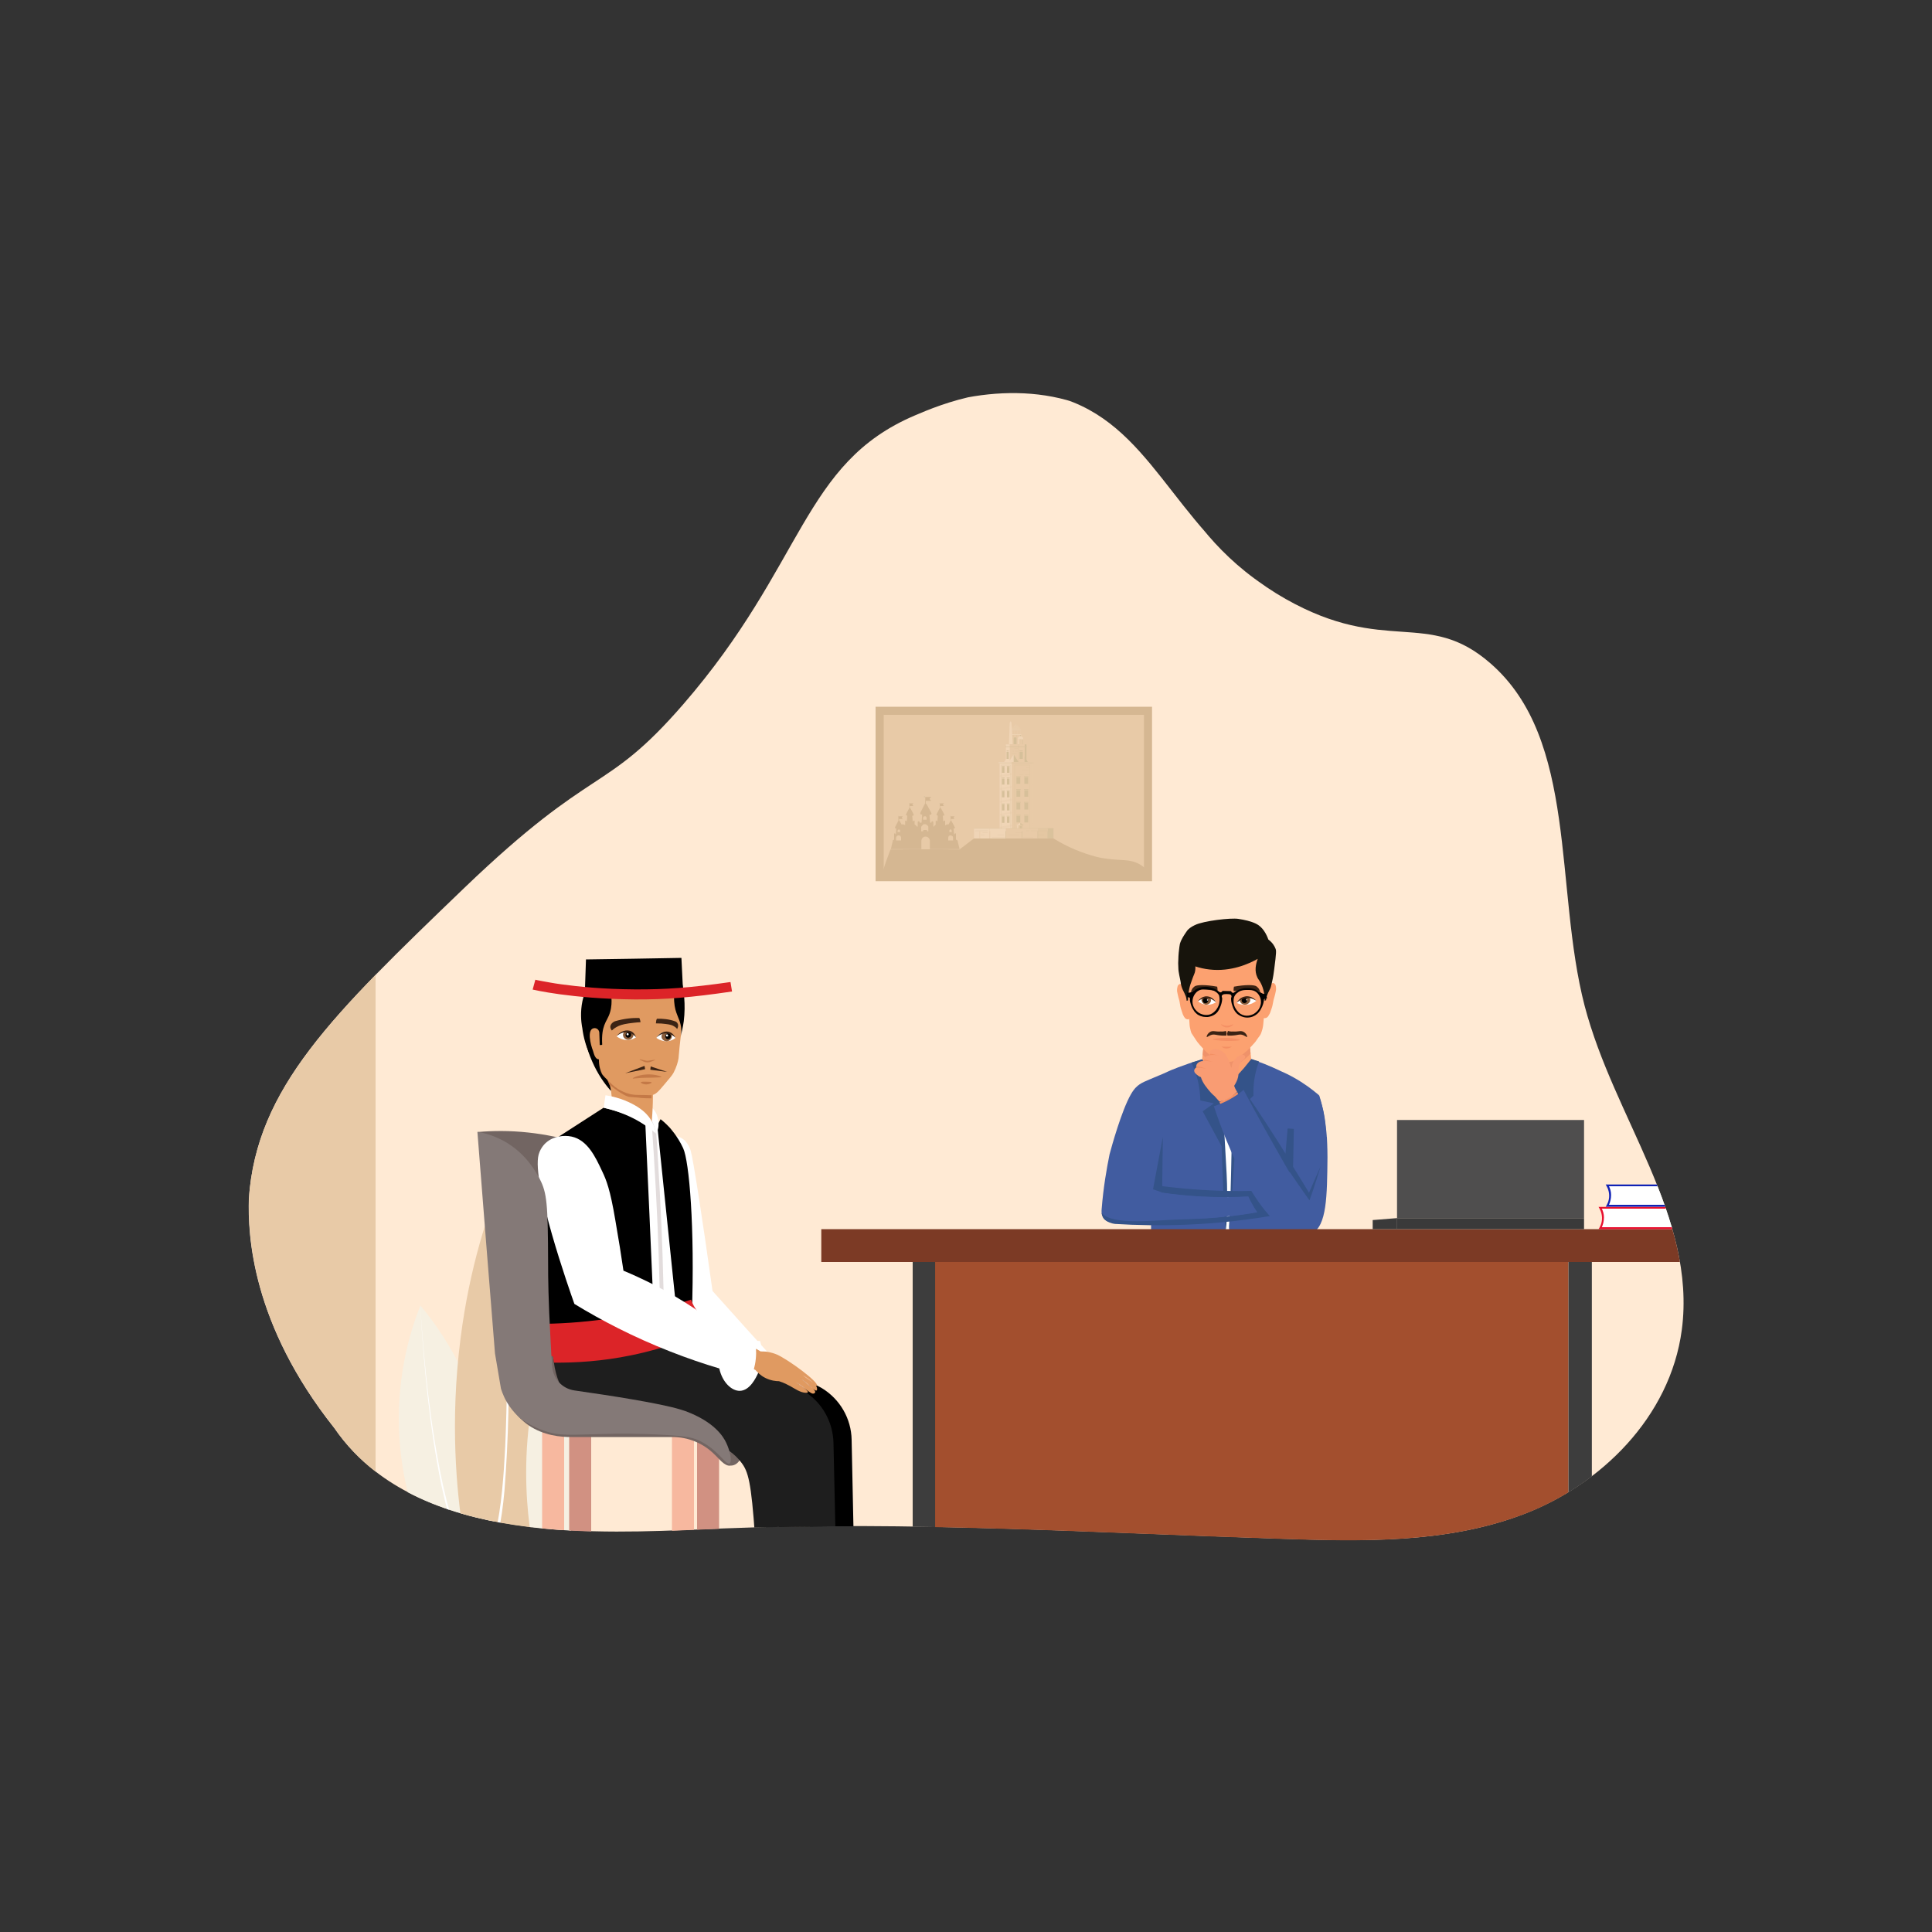 <?xml version="1.0" encoding="utf-8"?>
<!-- Generator: Adobe Illustrator 26.0.1, SVG Export Plug-In . SVG Version: 6.00 Build 0)  -->
<svg version="1.1" id="Layer_1" xmlns="http://www.w3.org/2000/svg" xmlns:xlink="http://www.w3.org/1999/xlink" x="0px" y="0px"
	 viewBox="0 0 1000 1000" style="enable-background:new 0 0 1000 1000;" xml:space="preserve">
<rect x="0" y="0" width="1000" height="1000" fill="#333333" stroke="none"/>
<style type="text/css">
	.st0{clip-path:url(#SVGID_00000019679554441576182100000010627689460501537215_);fill:#FFEAD4;}
	.st1{clip-path:url(#SVGID_00000019679554441576182100000010627689460501537215_);}
	.st2{fill:#F6F0E2;}
	.st3{fill:#FFFFFF;}
	.st4{fill:#E8CAA7;}
	.st5{clip-path:url(#SVGID_00000019679554441576182100000010627689460501537215_);fill:#E8CAA7;}
	.st6{fill:#415CA0;}
	.st7{fill:#345389;}
	.st8{fill:#EBC9AF;}
	.st9{fill:#FCA170;}
	.st10{fill:#EF926A;}
	.st11{fill:#17140C;}
	.st12{fill:#8A5D3B;}
	.st13{fill:#3B2314;}
	.st14{fill:#F49064;}
	.st15{fill:#030202;}
	.st16{fill:#F99C73;}
	.st17{fill:none;stroke:#345389;stroke-width:1.076;stroke-miterlimit:10;}
	.st18{fill:#3D3D3D;}
	.st19{fill:#A34F2E;}
	.st20{clip-path:url(#SVGID_00000019679554441576182100000010627689460501537215_);fill:#7C3A25;}
	.st21{fill:#E80F2E;}
	.st22{fill:#1021B5;}
	.st23{clip-path:url(#SVGID_00000019679554441576182100000010627689460501537215_);fill:#4F4E4E;}
	.st24{clip-path:url(#SVGID_00000019679554441576182100000010627689460501537215_);fill:#3A3A3A;}
	.st25{clip-path:url(#SVGID_00000019679554441576182100000010627689460501537215_);fill:#BCA18C;}
	.st26{fill:#D5B792;}
	.st27{opacity:0.5;}
	.st28{fill:#F7DFC6;}
	.st29{opacity:0.5;fill:#F7DFC6;}
	.st30{fill:#C5B68E;}
	.st31{fill:#C4B58D;}
	.st32{fill:#EACFAF;}
	.st33{opacity:0.5;fill:#EACFAF;}
	.st34{opacity:0.3;fill:#E8CAA7;}
	.st35{fill:#DFC39D;}
	.st36{fill:#CCB991;}
	.st37{fill:none;stroke:#C5B68E;stroke-width:8.122386e-02;stroke-miterlimit:10;}
	.st38{fill:#C4B596;}
	.st39{fill:#F7B89F;}
	.st40{fill:#D19182;}
	.st41{fill:#726562;}
	.st42{fill:#CCA279;}
	.st43{fill:#3F3F3F;}
	.st44{fill:#515151;}
	.st45{fill:#1E1E1E;}
	.st46{fill:#DC2428;}
	.st47{fill:none;stroke:#E2DCDC;stroke-width:2;stroke-miterlimit:10;}
	.st48{fill:#E09A61;}
	.st49{fill:none;}
	.st50{fill:#C47947;}
	.st51{fill:#847977;}
	.st52{fill:#EFB78E;}
</style>
<g>
	<g>
		<g>
			<defs>
				<path id="SVGID_1_" d="M173,739.2c-2.4-3.5-48.7-52.1-44.2-118.7c4-57.6,43.4-95.4,111.5-160.9c67.9-65.2,72.4-47.9,113.3-95
					c63.1-72.8,61.6-124.8,120-149.6c12.4-5.3,48.2-20.5,82.1-6.7c44.3,18,55.2,70.8,109.7,101.7c51.8,29.3,73.4,4.9,106,33.3
					c45.6,39.6,33.1,116.6,48.9,177.5c14.8,57.3,57.9,108.7,50.2,167.6c-6,45.4-42.4,80.6-82.4,95.6s-83.5,13.9-125.8,12.5
					c-95.7-3.1-192.4-9.1-287.6-5.3C312.9,793.7,216,801.3,173,739.2z"/>
			</defs>
			<clipPath id="SVGID_00000034794806694503982110000002832441129788542345_">
				<use xlink:href="#SVGID_1_"  style="overflow:visible;"/>
			</clipPath>
			<path style="clip-path:url(#SVGID_00000034794806694503982110000002832441129788542345_);fill:#FFEAD4;" d="M870.5,688.3
				c-6,45.4-42.4,80.6-82.4,95.6c-40,15.1-83.5,13.9-125.8,12.5c-95.7-3.1-192.4-9.1-287.6-5.3c-53.1,2.1-131.9,8-180.4-29.5
				c-8-6.2-15.2-13.6-21.3-22.5c-42.8-53.9-44.8-100-44.2-118.7c1.9-53.2,32.6-96,65.5-129.2c16.2-16.3,32.9-30.3,46.9-42.1
				c12.8-10.7,26.9-19.7,42.9-30.8c26.3-18.2,31.2-20.4,41.9-29.6c15.1-13.1,24.9-25.4,32.3-35.3c52.6-69.7,56-101.9,90-126.2
				c24.9-17.8,69.4-31.2,107.3-19.1c52.7,16.8,46.6,66,109.7,101.7c51.8,29.3,73.4,4.9,106,33.3c45.6,39.6,33.1,116.6,48.9,177.5
				C835.2,578,878.3,629.4,870.5,688.3z"/>
			<g style="clip-path:url(#SVGID_00000034794806694503982110000002832441129788542345_);">
				<path class="st2" d="M221.4,801.8c-5.7-12.2-14-34.1-14.9-62.5c-0.9-28.6,6.1-51,11.1-63.6c8.7,10.5,20.9,27.9,29.2,51.9
					c9.8,28.3,9.8,53,8.7,67.5C244.1,797.4,232.8,799.6,221.4,801.8z"/>
				<path class="st3" d="M237.9,798.8c-4.7-9.4-7.2-19.7-9.4-29.9c-6.3-30.7-9.1-61.9-11-93.1c2.1,31.2,5.2,62.4,11.8,93
					c2.3,10.1,4.9,20.3,9.6,29.5C238.9,798.2,237.9,798.8,237.9,798.8L237.9,798.8z"/>
			</g>
			<g style="clip-path:url(#SVGID_00000034794806694503982110000002832441129788542345_);">
				<path class="st4" d="M274.2,795.6c3.9-19.1,8.9-52.8,5.7-94.6c-3.3-42-13.5-73.3-20.2-90.6c-7.1,17.3-16.6,45.2-21.3,82.2
					c-5.6,43.5-2,79.6,1.3,100.6C251.1,794,262.7,794.8,274.2,795.6z"/>
				<path class="st3" d="M256.3,794.2c3.4-14.9,4.4-30.3,5.2-45.6c2-46,0.6-92.2-1.8-138.2c3,53.7,5.7,107.6,1.4,161.3
					c-0.7,7.7-1.7,15.3-3.4,22.9L256.3,794.2L256.3,794.2z"/>
			</g>
			<g style="clip-path:url(#SVGID_00000034794806694503982110000002832441129788542345_);">
				<path class="st2" d="M294.9,795.6c2.3-11.1,5.2-30.7,3.3-55c-1.9-24.4-7.8-42.6-11.8-52.7c-4.1,10.1-9.7,26.3-12.4,47.8
					c-3.2,25.3-1.1,46.3,0.7,58.5C281.5,794.6,288.2,795.1,294.9,795.6z"/>
				<path class="st3" d="M284.4,794.8c1.4-6.3,2.2-13.4,2.6-19.9c1.8-29,0.8-58.1-0.7-87c1.7,29,2.9,58.1,1.3,87.1
					c-0.4,6.5-1.2,13.6-2.5,20C285.2,795,284.4,794.8,284.4,794.8L284.4,794.8z"/>
			</g>
			<path style="clip-path:url(#SVGID_00000034794806694503982110000002832441129788542345_);fill:#E8CAA7;" d="M194.4,491.4v270.3
				c-8-6.2-15.2-13.6-21.3-22.5c-42.8-53.9-44.8-100-44.2-118.7C130.7,567.3,161.5,524.5,194.4,491.4z"/>
			<g style="clip-path:url(#SVGID_00000034794806694503982110000002832441129788542345_);">
				<g>
					<g>
						<path class="st6" d="M686.1,596.1c-1.1,12.1-4.8,21.3-7.6,26.7c0,7.4,0,14.7,0.1,22.1c-12.8-0.2-26.1-0.1-40,0.4
							c-14.9,0.5-29.2,1.4-42.9,2.6c0.1-2.4,0.1-4.9,0.1-7.4c0-2.4,0-4.8,0-7.1c-6.8-0.2-13.6-0.5-20.4-0.7c-1.6,0-3.1-0.8-4-2
							c-0.7-0.9-1.1-2-1.2-3.1c0-0.5-0.1-1,0-1.6c0.9-11.5,2.6-21.1,4.1-28.5c1-3.8,6.2-22.6,11-31c1.2-2.1,2.1-3.1,2.7-3.7
							c2.5-2.5,4.8-3.1,11.8-6.1c1.3-0.5,3.1-1.3,5.2-2.3c0,0,7-3.1,17.2-6.1c1.1-0.3,2.1-0.6,3-0.8c1.9-0.6,4.8-1.3,8.3-1.5
							c4.8-0.2,8.2,0.6,15.3,2.7c0.2,0.1,0.3,0.1,0.6,0.2c0,0,0,0,0,0c0.7,0.2,1.2,0.4,1.2,0.4c5.1,1.6,12.3,5.1,12.3,5.1
							c2.1,0.9,4.4,2,6.7,3.3c5.2,2.9,9.5,6.1,12.9,9c0.2,0.2,0.3,0.3,0.4,0.5C684.8,573.3,687.2,583.4,686.1,596.1z"/>
						<polygon class="st3" points="629.1,569.7 632.6,590.2 634.6,642.2 635.9,642.2 638,600 643.8,563.5 						"/>
						<path class="st7" d="M629.8,574.3c1.3-1.4,3.3-3.4,6.4-5.1c3.6-2,7-2.6,9.1-2.8c-1.7,2.5-3.3,4.9-5,7.4
							C636.8,573.9,633.3,574.1,629.8,574.3z"/>
						<path class="st7" d="M601.9,588.4c-1.7,9.1-3.4,18.1-5.1,27.2c1.6,0.5,3.1,1,4.7,1.6C601.6,607.6,601.8,598,601.9,588.4z"/>
						<path class="st8" d="M648.8,549.3c-2.7,1.7-6.5,4.6-10.1,9.2c-3.2,4.2-5,8.3-6,11.2c-0.3-2.6-1-6.4-3-10.5
							c-2.3-4.9-5.4-8.2-7.4-10c0-0.1,0-0.2,0-0.3c1.1-0.4,2.1-0.7,3-1c1.9-0.7,4.8-1.6,8.3-1.8
							C638.3,545.8,641.8,546.8,648.8,549.3z"/>
						<g>
							<g>
								<g>
									<polygon class="st9" points="648.7,559.4 647.5,547.1 647.4,546 647.3,545.3 646.6,538.2 623.2,538.2 622.5,545.7 
										622.4,546.4 622.3,547.5 621.1,559.9 									"/>
									<g>
										<path class="st9" d="M657.9,509.2c0.6-0.2,0.7-0.5,1.2-0.4c0.3,0.1,0.9,0.5,1.1,1c0.2,0.7,0.5,2,0.1,3.5
											c-0.1,0.5-0.5,2.4-0.8,3.2c-0.4,1-0.8,4.1-1.1,4.8c-0.3,0.7-0.9,3.1-1.4,3.7c-0.4,0.7-0.8,1.8-2.2,2
											c-0.5,0.1-0.9-0.1-0.9-0.1s-0.9-8.4-0.7-10c0.2-1.7,1.7-5.1,1.9-5.9C655.4,510.2,657.9,509.2,657.9,509.2z"/>
										<path class="st9" d="M611.9,509.7c-0.6-0.2-0.7-0.5-1.2-0.4c-0.3,0.1-0.9,0.5-1.1,1c-0.2,0.7-0.6,2-0.2,3.5
											c0.1,0.5,0.5,2.5,0.8,3.3c0.4,1,0.7,4.1,1,4.8c0.3,0.7,0.9,3.1,1.3,3.7c0.4,0.7,0.8,1.8,2.1,2c0.5,0.1,0.9-0.1,0.9-0.1
											s1-8.3,0.8-10c-0.1-1.7-1.6-5.1-1.8-5.9S611.9,509.7,611.9,509.7z"/>
										<path class="st10" d="M647.3,545.3c-0.8,0.8-1.5,1.6-2,2c-1.2,1.1-5.5,4.4-5.8,4.7c-0.7,0.7-3,1-5.3,1
											c-2.3-0.1-4.5-0.5-5.2-1.2c-0.3-0.3-4.5-3.8-5.6-5c-0.2-0.2-0.6-0.6-0.9-1l0.8-7.5h23.3L647.3,545.3z"/>
										<path class="st9" d="M634.2,549.7c-2.3-0.1-4.6-0.5-5.3-1.3c-0.3-0.3-4.5-3.8-5.6-5c-1-1-3.7-4.1-4.2-5
											c-0.6-0.9-1.4-2.2-2.1-3.2c-0.7-0.9-0.8-2.4-1-3c-0.2-0.5-0.4-2.7-0.4-3.5c0-0.7-0.2-4.3-0.5-5.6
											c-0.2-1.3-0.3-2.1-0.5-3.5c-0.3-1.5-0.2-4-0.2-5.2c0-0.8-0.1-2.5-0.1-2.5s-0.8-7.7-1-9.8c-0.2-2,1.9-11.8,2.8-13.3
											c0.9-1.5,6.5-3.5,14.1-4.8c1.8-0.3,3.4-0.4,4.9-0.5l0.3-0.1c1.8,0.1,3.8,0.4,6.1,0.9c7.6,1.6,13.1,3.9,13.9,5.5
											c0.8,1.5,2.4,11.4,2.1,13.4c-0.3,2-1.5,9.7-1.5,9.7s-0.2,1.7-0.2,2.5c-0.1,1.2-0.1,3.7-0.5,5.2c-0.3,1.4-0.4,2.2-0.7,3.5
											s-0.7,4.9-0.7,5.6s-0.4,2.9-0.6,3.4c-0.2,0.5-0.5,2-1.2,2.9c-0.7,0.9-1.6,2.2-2.2,3.1c-0.6,0.8-3.4,3.8-4.5,4.8
											c-1.2,1.1-5.5,4.4-5.8,4.7C638.8,549.4,636.5,549.8,634.2,549.7L634.2,549.7z"/>
										<path class="st11" d="M610.7,488.6c0.7-2.5,2.2-4.6,3.5-6.5c0.8-1.3,2.4-2.4,4.3-3.3c4.5-2.2,18.6-3.8,22.4-3.2
											c3.3,0.5,6.5,1.2,9.2,2.5c3.5,1.7,5.4,5.4,6.4,8.2c2.3,1.7,3.2,3.5,3.7,4.7c0.4,1,0.5,1.8-0.7,10.9
											c-0.2,1.6-0.5,3.9-1.2,6.8c-0.4,1.6-0.5,2.4-1,3.3c-0.5,1-1.3,2.6-1.6,3.5c-0.3,0.9-0.4,2.2-0.4,2.2
											c-0.2,0.1-0.5,0.2-0.7,0.3c0-4.3-1-7.5-2.5-10c-0.5-0.9-0.9-1.2-1.3-2.1c-1.6-3.3-0.8-6.9,0.2-9.6
											c-4.5,2.5-13.7,6.8-25,5.5c-2.7-0.3-5.2-0.9-7.3-1.6c0,0.4,0.1,0.9,0,1.6c-0.1,1.3-0.5,2.3-0.7,2.7
											c-0.7,1.6-1.2,3.3-1.8,4.9c-1.1,3.4-1.3,6.4-1.3,8.4c-0.2,0.1-0.5,0.1-0.7,0.2c0,0-0.1-1.3-0.4-2.2s-1.1-2.5-1.6-3.5
											c-0.5-1-1-2.8-1-3.3c0-0.5-0.5-2.7-0.8-4.2c-0.3-1.4-0.5-2.8-0.5-4.2c-0.1-1.4-0.1-2.8,0-3.9c0-1.2,0.1-2.4,0.2-3.6
											C610.3,490.9,610.6,489.1,610.7,488.6z"/>
									</g>
									<g>
										<path class="st3" d="M629.4,518.8c-0.7,0.4-2.2,1.2-4.2,1.3c-2.6,0-4.5-1.3-5.1-1.8c0.8-1,1.8-1.7,2.9-2
											c1.1-0.4,2.2-0.4,3.3,0c0.3,0.1,0.5,0.2,0.7,0.3C628.3,517.2,629.1,518.3,629.4,518.8z"/>
										<path class="st12" d="M626.8,517.8c0,1.3-1.4,2.3-2.6,2.2c-1.2-0.1-2.4-1.3-2.3-2.6c0-0.4,0.2-0.8,0.5-1.1
											c1.1-0.4,2.2-0.4,3.3,0c0.3,0.1,0.5,0.2,0.7,0.3C626.6,516.9,626.8,517.3,626.8,517.8z"/>
										<path d="M622.6,518c0,0.7,0.6,1.3,1.3,1.3c0.8,0,1.5-0.7,1.4-1.5c0-0.8-0.8-1.4-1.6-1.3
											C623.1,516.6,622.5,517.2,622.6,518z"/>
										<path class="st3" d="M624.7,517.6c0,0.2,0.2,0.3,0.3,0.3c0.2,0,0.3-0.2,0.3-0.3c0-0.2-0.2-0.3-0.3-0.3
											C624.8,517.2,624.7,517.4,624.7,517.6z"/>
										<path class="st13" d="M630,510.7c-5.9-1.1-10.4-1-11.6-0.2c-0.8,0.6-1.3,1.3-1.3,1.3c-0.4,0.7-0.6,1.3-0.7,1.7
											c0.5-0.3,1.2-0.7,2.1-1c1.3-0.4,2.6-0.6,5.7-0.3c1.5,0.1,3.5,0.4,5.9,0.8c0.1-0.2,0.1-0.5,0.1-0.7
											C630.2,511.7,630.1,511.1,630,510.7z"/>
										<path class="st13" d="M638.7,510.7c5.9-1.1,10.4-1,11.6-0.2c0.8,0.6,1.3,1.3,1.3,1.3c0.4,0.7,0.6,1.3,0.7,1.7
											c-0.5-0.3-1.2-0.7-2.1-1c-1.3-0.4-2.6-0.6-5.7-0.3c-1.5,0.1-3.5,0.4-5.9,0.8c-0.1-0.2-0.1-0.5-0.1-0.7
											C638.5,511.7,638.6,511.1,638.7,510.7z"/>
										<path class="st13" d="M629.4,518.8c-0.4-0.4-2.1-2.1-4.8-2.2c-2.4-0.1-4.1,1.3-4.6,1.7c0.1-0.1,1.8-2.8,4.8-2.6
											C627.8,515.9,629.3,518.6,629.4,518.8z"/>
									</g>
									<g>
										<path class="st3" d="M640.1,519.1c0.8,0.4,2.5,1.1,4.7,1c2.9-0.1,4.8-1.5,5.5-2.1c-1-0.9-2.1-1.5-3.3-1.8
											c-1.2-0.3-2.5-0.3-3.6,0.2c-0.3,0.1-0.5,0.2-0.8,0.3C641.2,517.4,640.4,518.6,640.1,519.1z"/>
										<path class="st12" d="M641.8,518c0.1,1.3,1.6,2.2,3,2c1.3-0.2,2.6-1.5,2.3-2.7c-0.1-0.4-0.3-0.8-0.6-1.1
											c-1.2-0.3-2.5-0.3-3.6,0.2c-0.3,0.1-0.5,0.2-0.8,0.3C641.9,517.1,641.8,517.5,641.8,518z"/>
										<path d="M645.5,517.8c0,0.8-0.6,1.4-1.4,1.4c-0.8,0-1.4-0.6-1.4-1.4c0-0.8,0.6-1.4,1.4-1.4
											C644.9,516.4,645.5,517,645.5,517.8z"/>
										<path class="st3" d="M645.6,517.5c0,0.2-0.1,0.3-0.3,0.3s-0.3-0.1-0.3-0.3c0-0.2,0.1-0.3,0.3-0.3S645.6,517.3,645.6,517.5
											z"/>
										<path class="st13" d="M640.1,519.1c0.4-0.4,2.2-2.2,5.1-2.5c2.7-0.2,4.6,1.1,5.1,1.4c-0.1-0.1-2.2-2.7-5.5-2.3
											C641.6,516.1,640.2,518.9,640.1,519.1z"/>
									</g>
									<g>
										<g>
											<path class="st14" d="M638.4,530.1c0.1,0.2-1.6,1.9-3.6,1.7c-1.6-0.1-2.9-1.4-2.8-1.6c0.1-0.2,1.1,0.6,2.8,0.7
												C636.9,531,638.3,530,638.4,530.1z"/>
										</g>
									</g>
									<g>
										<path class="st14" d="M637.1,538.8c-0.9,0-3.8,0.1-7.5-0.4c-1.3-0.2-1.9-0.3-1.9-0.4c0-0.4,3.6-0.8,7.2-0.8
											c3.4,0.1,6.9,0.7,6.9,1C641.8,538.6,639,538.8,637.1,538.8z"/>
									</g>
									<g>
										<path class="st14" d="M637.6,541.7c-0.2,0.2-1.3,1-2.8,1c-1.4,0-2.4-0.8-2.6-1c0.8,0,1.7,0.1,2.6,0.1
											C635.8,541.8,636.7,541.8,637.6,541.7z"/>
									</g>
									<g>
										<path class="st13" d="M634.5,533.6c0.1,0.2,0.3,0.7,0.4,1.2c0,0.5-0.1,1-0.1,1.2c-1.5,0.1-2.8,0-3.6-0.1
											c-1.8-0.2-2.3-0.5-3.5-0.4c-1.9,0.3-2.8,1.5-3.1,1.2c-0.2-0.3,0.5-2,2-2.7c1.5-0.7,2.5,0.1,5.3-0.1
											C633,534,634,533.8,634.5,533.6z"/>
									</g>
									<g>
										<path class="st13" d="M635.6,533.6c-0.1,0.2-0.3,0.7-0.4,1.2c0,0.5,0.1,1,0.1,1.2c1.5,0.1,2.8,0,3.6-0.1
											c1.8-0.2,2.3-0.5,3.5-0.4c1.9,0.3,2.8,1.5,3.1,1.2c0.2-0.3-0.5-2-2-2.7c-1.5-0.7-2.5,0.1-5.3-0.1
											C637.1,534,636.1,533.8,635.6,533.6z"/>
									</g>
								</g>
								<path class="st15" d="M655.6,514.4c-0.2,0-0.4,0.1-0.6,0.1c-0.2,0-0.3,0-0.5,0l0,0c-0.8-0.1-1.4-0.4-1.7-0.6
									c0,0-1.6-1-2.5-1.5c-0.5-0.3-1.1-0.5-1.6-0.6c-1.6-0.5-3.1-0.4-3.7-0.4c-0.3,0-0.7,0-1.2,0.1l0,0c-0.7,0.1-1.7,0.4-2.7,0.8
									c-1,0.4-1.7,0.9-2.2,1.3c-0.3,0.3-0.7,0.4-1,0.2c-0.3-0.1-0.5-0.4-0.6-0.6c-0.1-0.1-0.2-0.2-0.3-0.2l-4.1-0.1
									c-0.1,0-0.2,0.1-0.3,0.2c-0.1,0.2-0.3,0.4-0.6,0.5c-0.4,0.1-0.7,0-1-0.3c-0.5-0.4-1.2-0.9-2.2-1.4c-0.8-0.4-1.6-0.7-2.3-0.8
									l0,0c-0.7-0.2-1.3-0.2-1.6-0.3c-0.3,0-1-0.1-1.7,0c-1,0.1-2.3,0.3-3.5,0.9c-1,0.5-2.6,1.5-2.6,1.5c-0.1,0.1-0.3,0.2-0.5,0.3
									c-0.2,0.1-0.4,0.2-0.6,0.2c-0.2,0-0.3,0.1-0.5,0.1c-0.2,0-0.4,0-0.5,0c-0.2,0-0.4-0.1-0.6-0.1c0,0.1,0,0.3,0,0.4l0,0
									c0,0.7-0.1,1.3-0.1,2c0.3,0,0.6,0,0.9,0.1c0.1,0,0.2,0,0.3,0.1c0.1,0,0.2,0.1,0.3,0.2c0.2,0.2,0.1,0.5,0.1,0.6
									c0,0.2,0,0.4,0,0.6c0.1,0.6,0.2,1.4,0.5,2.3c0,0,0,0,0,0c0.2,0.6,0.5,1.3,0.8,1.9c0.3,0.5,0.6,1,1,1.6
									c0.4,0.5,0.9,1,1.5,1.5c2.3,1.6,4.8,1.4,5.4,1.4c0.6-0.1,2.6-0.3,4.4-1.9c1.3-1.2,1.8-2.6,2.3-3.8c0.6-1.6,0.8-2.9,0.8-3.9
									c0-0.1,0-0.1,0-0.2c-0.1-0.2-0.4-0.9-0.1-1.4c0.2-0.3,0.6-0.4,1-0.6c0.4-0.1,2.3-0.1,2.8,0c0.4,0.1,0.8,0.2,1,0.6
									c0.3,0.5,0,1.2-0.1,1.4c0,0,0,0.1,0,0.1c0,1,0.1,2.3,0.7,3.9c0.4,1.2,0.9,2.6,2.2,3.9c1.7,1.6,3.7,2,4.3,2.1
									c0.7,0.1,3.1,0.4,5.5-1.2c1.4-0.9,2.2-2.1,2.7-3c1.1-1.9,1.5-3.7,1.6-4.7c0-0.1,0-0.4,0.2-0.6c0.1-0.1,0.2-0.2,0.3-0.2
									c0,0,0.1,0,0.1,0c0.1,0,0.3-0.1,0.4-0.1c0.2,0,0.4,0,0.6,0C655.6,516.1,655.6,515.3,655.6,514.4z M631.2,518.4
									c-0.2,2.4-1.5,4-1.9,4.5c-0.5,0.5-1.3,1.5-2.8,2.1c-3,1.1-5.7-0.6-6-0.8s-1.8-1.2-2.6-2.9c-0.3-0.6-0.5-1.2-0.6-1.9
									c-0.1-0.7-0.1-1.3,0-1.9c0.1-0.8,0.3-1.4,0.5-1.8c0.2-0.4,0.9-2,2.5-2.9c1-0.6,1.9-0.7,3-0.7c0.4,0,0.8,0,1.3,0l0.1,0
									c1.2,0.1,2.8,0.1,4.3,1.1c0.5,0.3,1.4,0.9,2,2C631.3,516.5,631.3,517.7,631.2,518.4z M652.5,520c-0.6,3-3,4.4-3.4,4.7
									c-0.4,0.2-3.1,1.8-6,0.6c-1.5-0.6-2.3-1.6-2.8-2.2c-0.4-0.5-1.7-2.1-1.8-4.6c0-0.7-0.1-1.9,0.6-3.1c0.6-1.1,1.5-1.6,2-2
									c1.6-1,3.2-1,4.4-1c0.4,0,0.7,0,1.1,0l0,0c0.7,0,1.4,0.1,2.1,0.3c0.4,0.1,0.7,0.3,1.1,0.5c1.6,1,2.2,2.5,2.4,3
									C652.5,516.9,652.9,518.3,652.5,520z"/>
							</g>
							<path class="st7" d="M647.7,548.1c-1.2,1.5-2.5,3.1-3.8,4.7c-1.9,2.2-3.8,4.2-5.7,6.1c-0.3,16.3-0.7,32.6-1,48.8
								c-0.3,16.3-1.2,28.5-1,28.5c0.2,0,0.9-7.9,3.1-41.9c3.2-6.3,6.4-12.7,9.6-19c-1.9-0.9-3.8-1.8-5.7-2.7
								c1.9-1.8,3.7-3.7,5.6-5.5c-0.1-2.8,0-6.4,0.8-10.5c0.6-2.8,1.3-5.2,2.1-7.2C650.4,549,649,548.6,647.7,548.1z"/>
							<path class="st7" d="M622.2,548.3c-1.8,0.6-3.6,1.2-5.5,1.7c1.1,2.4,2.3,5.4,3.2,8.9c1,4.1,1.3,7.8,1.4,10.7
								c2.3,0.5,4.6,1,7,1.5c-1.9,1.4-3.8,2.7-5.8,4.1c3.3,6,6.5,12.1,9.8,18.1c1.2,35.6,1.8,43.2,2.1,43.2c0.5,0,1.2-15.5,0.5-28.9
								c-0.7-12.6-1.4-25.2-2.1-37.8c-1.4-4.5-3.4-9.7-6.6-15.2C624.8,552.2,623.5,550.1,622.2,548.3z"/>
							<path class="st7" d="M661.5,628.7c-13.9,2.5-29.9,4.5-47.5,5.2c-13.3,0.5-25.7,0.3-36.9-0.4c-1.7-0.2-2.9-0.8-3.6-1.1
								c-0.7-0.4-1.4-0.8-2.1-1.5c-0.7-0.9-1.1-2-1.2-3.1c5.8,6.8,27.7,3.6,44.9,3.2c13.4-0.3,25.3-1.7,35.6-3.5
								c-0.8-1.1-1.6-2.4-2.4-3.8c-0.9-1.5-1.6-3-2.2-4.3c-7.4,0.4-15.6,0.5-24.4,0c-7.3-0.4-14-1.1-20.2-2c-1.5-1.3-2.9-2.6-4.4-4
								c10.3,1.4,21.5,2.5,33.7,2.9c8.4,0.3,16.4,0.2,23.9-0.1c0.7,1.1,1.4,2.3,2.1,3.6C658.7,622.7,660.2,625.8,661.5,628.7z"/>
							<path class="st6" d="M570.2,627.7c12.5,2.1,27.7,3.6,44.9,3.2c13.4-0.3,25.3-1.7,35.6-3.5c-0.8-1.1-1.6-2.4-2.4-3.8
								c-0.9-1.5-1.6-3-2.2-4.3c-7.4,0.4-15.6,0.5-24.4,0c-7.3-0.4-14-1.1-20.2-2"/>
						</g>
						<g>
							<g>
								<path class="st16" d="M639.4,563.5c-0.2-0.5-0.4-1-0.5-1.2c0-0.1-0.1-0.2-0.1-0.2c0,0,0,0,0,0c0-0.1,0.2-0.5,0.3-0.6
									c0.1-0.1,0.1-0.2,0.2-0.3c0.9-1.6,1.7-3.4,1.7-5.3v-0.1l0-0.2c0-0.6,0-1.2,0-1.8c0,0,0,0,0,0c0.1-1.7,0.5-3.4,1.8-4.6
									c0.1-0.1,0.3-0.3,0.5-0.4c0.6-0.5,1.2-1,1.2-1.7c0-0.7-0.7-1.2-1.4-1.2c-0.6,0-1.3,0.2-2,0.7c-2.3,1.6-3.5,3.7-3.6,5.8
									c0,0.1-0.1,0.1-0.1,0.2c-0.1,0-0.2,0-0.2-0.1c-0.7-2.3-1.5-5-3.1-7c-1.6-1.8-4.4-3.1-6.8-2.1c-0.2,0.1-0.3,0.2-0.5,0.3
									c-0.4,0.3-0.8,0.7-0.7,1.2c0,0.2,0.1,0.4,0.2,0.5c0,0,0,0,0,0c0,0,0,0.1,0,0.1c0,0.1,0.1,0.2,0,0.2c0,0.2-0.1,0.3-0.2,0.4
									c0,0-0.1,0.1-0.1,0.1c-0.1,0.1-0.2,0.1-0.2,0.1c-0.3,0.1-0.7,0.2-1,0.3c-0.4,0.1-1.2,0.4-1.4,1c0,0.1-0.1,0.2-0.1,0.3
									c0,0.1,0,0.3,0.1,0.4v0c0,0.1,0,0.1,0,0.2c0,0.3-0.2,0.6-0.5,0.7c0,0-0.1,0-0.1,0h0c0,0,0,0,0,0c-0.9,0-1.2,0.1-1.9,0.4
									c-0.3,0.1-1.7,1-1.7,2.1c0,0.1,0,0.2,0.1,0.3c0,0,0,0,0,0c0,0,0,0.1,0,0.1c0,0.2,0,0.4-0.1,0.5c0,0.1-0.1,0.1-0.1,0.1
									c0,0,0,0-0.1,0c0,0,0,0-0.1,0c-0.3,0.2-0.6,0.6-0.7,1c-0.3,0.8,0.2,1.7,0.9,2.2c0.1,0.1,0.2,0.2,0.3,0.3
									c0.6,0.5,1.4,1.1,2.1,1.3c0.1,0,0.1,0.1,0.1,0.1c0.9,3,3.1,5.6,5.2,8c0.3,0.3,0.6,0.6,0.9,0.9c0.2,0.2,0.4,0.4,0.7,0.6
									c0.2,0.2,0.4,0.4,0.4,0.4c0.3,0.3,0.9,1,2.3,2.6c1.1-0.1,2.9-0.5,4.8-1.5c2.2-1.2,3.6-2.7,4.4-3.6
									C639.9,564.6,639.7,564,639.4,563.5z"/>
								<path class="st14" d="M631.8,571.7l1.3,3.4l1.6,4.5l8.7-8.3c-0.5-0.6-1-1.2-1.2-1.9c-0.1-0.3-0.3-0.7-0.4-1.2c0,0,0,0,0,0
									c-0.1-0.2-0.3-0.5-0.4-0.7c-0.2-0.5-0.6-1.4-1-2.3c-0.9,0.8-2.1,1.7-3.5,2.6c-2.1,1.3-4.1,2-5.7,2.5
									C631.3,570.8,631.5,571.3,631.8,571.7z"/>
							</g>
							<g>
								<path class="st14" d="M626,546.3c1.7-0.6,3.3-0.2,5,0.2c-1.6-0.4-3.4-1.2-4.8-1C626.4,545.8,626.2,546.2,626,546.3z"/>
							</g>
							<g>
								<path class="st14" d="M622.7,549.1c0.7,0,1.8,0,3.1,0.2c1.1,0.1,1.8,0.3,1.8,0.3c0,0-0.7-0.3-4.3-1.3
									C623.4,548.7,623.1,549.1,622.7,549.1z"/>
							</g>
							<g>
								<path class="st14" d="M619,552.7c0.7,0,1.5,0,2.4,0c1.1,0.1,2.1,0.3,2.9,0.6c-0.6-0.3-1.5-0.7-2.6-1c-1-0.2-1.9-0.3-2.6-0.3
									c0,0.1,0.1,0.2,0,0.4C619.1,552.6,619.1,552.6,619,552.7z"/>
							</g>
						</g>
						<path class="st6" d="M628.3,572.6c2.3-0.8,5-1.8,7.9-3.4c3.1-1.7,5.6-3.5,7.5-5.1c7.4,12.7,14.9,25.4,22.3,38.1
							c0.1-7,0.2-13.9,0.3-20.9c0.5,7.8,1,15.6,1.5,23.5c3.3,4.9,6.5,9.7,9.8,14.6c3.3-6.3,5.1-11.8,6-15.8c0,0,4.4-18.5-0.9-36.2
							c0-0.2-0.1-0.2,0-0.2c0.7,2.1,1.5,4.6,2.2,7.5c1.2,5.4,1.7,11.9,1.8,13.1c0,0.2,0,0.5,0.1,0.9c0,0,0.3,5.2,0.3,10.3
							c-0.2,19.9-0.3,35.6-8.1,39.4c-3.2,1.6-6.8,0.6-8.6,0.1C648.3,632.2,631,580.7,628.3,572.6z"/>
						<g>
							<path class="st7" d="M643.7,564.1c8.2,11.7,16.6,24.8,24.1,36.9c0,0-2.8,0.7-2.8,0.7c0.4-5.2,1-12.5,1.5-17.6
								c0,0,3.2,0.2,3.2,0.2c-0.1,5-0.3,15.1-0.4,20.1c0,0-0.2-0.8-0.2-0.8c1.6,2.5,3.1,5.1,4.7,7.6c1.6,2.5,3.1,5.1,4.6,7.7
								l-1.6,0.2c2.2-5.2,4.5-10.4,6.8-15.5c-1.8,5.9-3.7,11.8-5.8,17.7c0,0-1-1.4-1-1.4c-3.5-4.9-6.9-9.8-10.2-14.7
								c0,0-0.2-0.3-0.2-0.3s0-0.4,0-0.4c0-5,0-15.1,0-20.1c0,0,3.2,0.2,3.2,0.2c-0.6,6.9-1.5,15.4-2.1,22.3c0,0-2.4-4.1-2.4-4.1
								C658,590.3,650.3,576.8,643.7,564.1L643.7,564.1z"/>
						</g>
						<path class="st17" d="M686.7,587.7"/>
					</g>
				</g>
			</g>
			<g style="clip-path:url(#SVGID_00000034794806694503982110000002832441129788542345_);">
				
					<rect x="385.7" y="727.4" transform="matrix(-1.836970e-16 1 -1 -1.836970e-16 1211.904 255.002)" class="st18" width="185.6" height="12.1"/>
				
					<rect x="569.7" y="555.1" transform="matrix(-1.836970e-16 1 -1 -1.836970e-16 1366.922 71.009)" class="st19" width="156.6" height="327.8"/>
				
					<rect x="725.1" y="727.4" transform="matrix(-1.836970e-16 1 -1 -1.836970e-16 1551.337 -84.431)" class="st18" width="185.6" height="12.1"/>
			</g>
			
				<rect x="425.1" y="636.2" style="clip-path:url(#SVGID_00000034794806694503982110000002832441129788542345_);fill:#7C3A25;" width="447.7" height="17"/>
			<g style="clip-path:url(#SVGID_00000034794806694503982110000002832441129788542345_);">
				<path class="st3" d="M828.3,635.7c0.7-1.2,1.4-3.1,1.4-5.5c-0.1-2.2-0.8-3.9-1.4-5h56.3c0.8,1.5,1.2,3.1,1.3,4.7
					c0.1,2.5-0.6,4.5-1.3,5.8H828.3z"/>
				<path class="st21" d="M884.3,625.7c0.7,1.3,1.1,2.8,1.1,4.2c0.1,2.2-0.5,4.1-1.1,5.3h-55.2c0.6-1.3,1.1-3,1.1-5.1
					c0-1.8-0.5-3.3-1.1-4.5H884.3 M884.9,624.7c-19.2,0-38.4,0-57.5,0c0.5,0.8,1.7,2.7,1.8,5.5c0.1,3.1-1.3,5.3-1.8,6h57.5
					c0.5-0.9,1.7-3.3,1.5-6.4C886.3,627.4,885.4,625.6,884.9,624.7L884.9,624.7z"/>
			</g>
			<g style="clip-path:url(#SVGID_00000034794806694503982110000002832441129788542345_);">
				<path class="st3" d="M831.9,624.2c0.7-1.2,1.4-3.1,1.4-5.5c-0.1-2.2-0.8-3.9-1.4-5h56.3c0.8,1.5,1.2,3.1,1.3,4.7
					c0.1,2.5-0.6,4.5-1.3,5.8H831.9z"/>
				<path class="st22" d="M888,614.1c0.7,1.3,1.1,2.8,1.1,4.2c0.1,2.2-0.5,4.1-1.1,5.3h-55.2c0.6-1.3,1.1-3,1.1-5.1
					c0-1.8-0.5-3.3-1.1-4.5H888 M888.6,613.1c-19.2,0-38.4,0-57.5,0c0.5,0.8,1.7,2.7,1.8,5.5c0.1,3.1-1.3,5.3-1.8,6h57.5
					c0.5-0.9,1.7-3.3,1.5-6.4C890,615.9,889.1,614,888.6,613.1L888.6,613.1z"/>
			</g>
			
				<rect x="723.1" y="579.7" style="clip-path:url(#SVGID_00000034794806694503982110000002832441129788542345_);fill:#4F4E4E;" width="96.8" height="50.8"/>
			<polygon style="clip-path:url(#SVGID_00000034794806694503982110000002832441129788542345_);fill:#3A3A3A;" points="819.9,636.2 
				723,636.2 723,630.5 819.9,630.5 			"/>
			<polygon style="clip-path:url(#SVGID_00000034794806694503982110000002832441129788542345_);fill:#3A3A3A;" points="723.1,636.2 
				710.5,636.2 710.5,631.5 723.1,630.5 			"/>
			<path style="clip-path:url(#SVGID_00000034794806694503982110000002832441129788542345_);fill:#BCA18C;" d="M434.1,292.5"/>
			<g style="clip-path:url(#SVGID_00000034794806694503982110000002832441129788542345_);">
				<rect x="455.3" y="367.9" class="st4" width="138.9" height="86.1"/>
				<g>
					<path class="st26" d="M596.3,456.1H453.2v-90.3h143.1V456.1z M457.4,451.9h134.7V370H457.4V451.9z"/>
				</g>
				<g class="st27">
					<g>
						<g>
							<rect x="523.7" y="395.1" class="st4" width="10.8" height="33.7"/>
							<rect x="517.4" y="395.1" class="st28" width="6.3" height="33.7"/>
							<rect x="516.9" y="394.4" class="st4" width="18.1" height="0.7"/>
							<rect x="516.9" y="394.4" class="st28" width="6.8" height="0.7"/>
						</g>
						<g>
							<g>
								<polygon class="st28" points="522.2,390.5 522.2,394.4 519.8,394.4 								"/>
								<polygon class="st29" points="522.2,390.5 522.2,394.4 519.8,394.4 								"/>
							</g>
							<polygon class="st30" points="529.6,390.5 529.6,394.4 532,394.4 							"/>
							<rect x="522.6" y="386.6" class="st4" width="4.2" height="7.8"/>
							<rect x="526.8" y="386.6" class="st4" width="3.5" height="7.8"/>
							
								<rect x="530.3" y="386.6" transform="matrix(-1 -1.224647e-16 1.224647e-16 -1 1061.598 780.993)" class="st30" width="0.9" height="7.8"/>
							
								<rect x="520.5" y="386.6" transform="matrix(-1 -1.224647e-16 1.224647e-16 -1 1043.142 780.993)" class="st28" width="2" height="7.8"/>
						</g>
						<g>
							<rect x="524.4" y="380.4" class="st4" width="1.9" height="4.9"/>
							<rect x="526.3" y="380.4" class="st4" width="1.6" height="4.9"/>
							
								<rect x="527.9" y="380.4" transform="matrix(-1 -1.224647e-16 1.224647e-16 -1 1056.237 765.594)" class="st30" width="0.4" height="4.9"/>
							
								<rect x="523.5" y="380.4" transform="matrix(-1 -1.224647e-16 1.224647e-16 -1 1047.883 765.594)" class="st4" width="0.9" height="4.9"/>
							<path class="st31" d="M526,385.2h-1.3v-2.9c0-0.4,0.3-0.7,0.7-0.7l0,0c0.4,0,0.7,0.3,0.7,0.7V385.2z"/>
							<rect x="523.1" y="380" class="st28" width="5.5" height="0.3"/>
							<g>
								<path class="st32" d="M525.9,374.7c0,0-0.2,0-0.2,0.3s0,0.4,0,0.4h0.2h0.2c0,0,0-0.2,0-0.4S525.9,374.7,525.9,374.7z"/>
								<path class="st32" d="M525.2,375.5c-0.3,0.2-0.5,0.4-0.5,0.9h1.2h1.2c0-0.4-0.3-0.7-0.5-0.9
									C526.2,375.3,525.6,375.3,525.2,375.5z"/>
								<path class="st33" d="M527.1,376.4h-0.5c0-0.3-0.2-0.5-0.4-0.6c-0.3-0.2-0.7-0.2-1,0c-0.2,0.1-0.4,0.3-0.4,0.6h-0.1
									c0-0.4,0.3-0.7,0.5-0.9c0.4-0.2,0.9-0.2,1.3,0C526.9,375.7,527.1,375.9,527.1,376.4z"/>
								<path class="st32" d="M524.6,376.4c-0.6,0.3-1.1,0.8-1.1,1.7h2.4h2.4c0-0.9-0.5-1.4-1.1-1.7
									C526.4,376,525.4,376,524.6,376.4z"/>
								<path class="st33" d="M528.3,378.1h-0.9c0-0.7-0.4-1.1-0.8-1.3c-0.6-0.3-1.4-0.3-2.1,0c-0.4,0.2-0.8,0.6-0.8,1.3h-0.2
									c0-0.9,0.5-1.4,1.1-1.7c0.8-0.5,1.9-0.5,2.7,0C527.8,376.7,528.3,377.2,528.3,378.1z"/>
								<g>
									<rect x="523.5" y="378.1" class="st32" width="0.2" height="1.9"/>
									<rect x="525" y="378.1" class="st32" width="0.2" height="1.9"/>
									<rect x="526.6" y="378.1" class="st32" width="0.2" height="1.9"/>
									<rect x="528.1" y="378.1" class="st32" width="0.2" height="1.9"/>
								</g>
							</g>
						</g>
						<g>
							<rect x="527.4" y="382.6" class="st4" width="1" height="2.6"/>
							<rect x="528.4" y="382.6" class="st4" width="0.9" height="2.6"/>
							
								<rect x="529.3" y="382.6" transform="matrix(-1 -1.224647e-16 1.224647e-16 -1 1058.84 767.836)" class="st30" width="0.2" height="2.6"/>
							
								<rect x="526.9" y="382.6" transform="matrix(-1 -1.224647e-16 1.224647e-16 -1 1054.323 767.836)" class="st28" width="0.5" height="2.6"/>
							<path class="st28" d="M529.3,381.6c-0.1-0.1-0.2-0.2-0.3-0.3c-0.5-0.4-1.2-0.4-1.6,0c-0.1,0.1-0.2,0.2-0.3,0.3
								c-0.3,0.4-0.3,1-0.3,1h1.4h1.4C529.7,382.6,529.7,382,529.3,381.6z"/>
						</g>
						<g>
							<rect x="520.3" y="386.3" class="st30" width="11.2" height="0.3"/>
							<rect x="522.6" y="385.2" class="st4" width="4.2" height="1.1"/>
							<rect x="526.8" y="385.2" class="st4" width="3.5" height="1.1"/>
							
								<rect x="530.3" y="385.2" transform="matrix(-1 -1.224647e-16 1.224647e-16 -1 1061.598 771.584)" class="st30" width="0.9" height="1.1"/>
							
								<rect x="520.5" y="385.2" transform="matrix(-1 -1.224647e-16 1.224647e-16 -1 1043.142 771.584)" class="st28" width="2" height="1.1"/>
						</g>
						<g>
							<path class="st28" d="M523.6,374.8c0-0.2,0-0.5-0.1-0.7c-0.1-0.3-0.2-0.7-0.4-0.7c-0.2,0-0.4,0.4-0.4,0.7
								c-0.1,0.2-0.1,0.5-0.1,0.7l-0.4,10.4h1h1L523.6,374.8z"/>
							<path class="st29" d="M524,385.2h-0.3l-0.5-10.9c0-0.2,0-0.5-0.1-0.7c0,0,0-0.1,0-0.1c0.2,0,0.3,0.4,0.4,0.7
								c0.1,0.2,0.1,0.5,0.1,0.7L524,385.2z"/>
						</g>
						<g>
							<g>
								<g>
									<rect x="526.1" y="422.3" class="st30" width="2" height="3.4"/>
									<rect x="526" y="421.8" class="st30" width="2.3" height="0.3"/>
								</g>
								<g>
									<rect x="530.2" y="422.3" class="st30" width="2" height="3.4"/>
									<rect x="530" y="421.8" class="st30" width="2.3" height="0.3"/>
								</g>
							</g>
							<g>
								<g>
									<rect x="526.1" y="415.6" class="st30" width="2" height="3.4"/>
									<rect x="526" y="415.1" class="st30" width="2.3" height="0.3"/>
								</g>
								<g>
									<rect x="530.2" y="415.6" class="st30" width="2" height="3.4"/>
									<rect x="530" y="415.1" class="st30" width="2.3" height="0.3"/>
								</g>
							</g>
							<g>
								<g>
									<rect x="526.1" y="409" class="st30" width="2" height="3.4"/>
									<rect x="526" y="408.5" class="st30" width="2.3" height="0.3"/>
								</g>
								<g>
									<rect x="530.2" y="409" class="st30" width="2" height="3.4"/>
									<rect x="530" y="408.5" class="st30" width="2.3" height="0.3"/>
								</g>
							</g>
							<g>
								<g>
									<rect x="526.1" y="402.3" class="st30" width="2" height="3.4"/>
									<rect x="526" y="401.8" class="st30" width="2.3" height="0.3"/>
								</g>
								<g>
									<rect x="530.2" y="402.3" class="st30" width="2" height="3.4"/>
									<rect x="530" y="401.8" class="st30" width="2.3" height="0.3"/>
								</g>
							</g>
						</g>
						<g>
							<polygon class="st34" points="534.5,427.2 523.7,427.7 523.7,426.7 534.5,426.2 							"/>
							<polygon class="st34" points="534.5,420.5 523.7,421 523.7,420.1 534.5,419.5 							"/>
							<polygon class="st34" points="534.5,413.8 523.7,414.4 523.7,413.4 534.5,412.9 							"/>
							<polygon class="st34" points="534.5,407.2 523.7,407.7 523.7,406.8 534.5,406.2 							"/>
							<polygon class="st34" points="534.5,400.5 523.7,401.1 523.7,400.1 534.5,399.6 							"/>
						</g>
						<g>
							<polygon class="st34" points="523.7,426.7 523.7,427.7 517.4,428.9 517.4,428 							"/>
							<polygon class="st34" points="523.7,420.1 523.7,421 517.4,422.2 517.4,421.3 							"/>
							<polygon class="st34" points="523.7,413.4 523.7,414.4 517.4,415.6 517.4,414.6 							"/>
							<polygon class="st34" points="523.7,406.8 523.7,407.7 517.4,408.9 517.4,408 							"/>
							<polygon class="st34" points="523.7,400.1 523.7,401.1 517.4,402.3 517.4,401.3 							"/>
						</g>
						<g>
							<g>
								<g>
									<rect x="518.6" y="416.4" class="st30" width="1.3" height="3.1"/>
									<rect x="518.5" y="415.9" class="st30" width="1.5" height="0.3"/>
								</g>
								<g>
									<rect x="521.2" y="416.4" class="st30" width="1.3" height="3.1"/>
									<rect x="521.1" y="415.9" class="st30" width="1.5" height="0.3"/>
								</g>
							</g>
							<g>
								<g>
									<rect x="518.6" y="409.6" class="st30" width="1.3" height="3.1"/>
									<rect x="518.5" y="409.1" class="st30" width="1.5" height="0.3"/>
								</g>
								<g>
									<rect x="521.2" y="409.6" class="st30" width="1.3" height="3.1"/>
									<rect x="521.1" y="409.1" class="st30" width="1.5" height="0.3"/>
								</g>
							</g>
							<g>
								<g>
									<rect x="518.6" y="422.8" class="st30" width="1.3" height="3.1"/>
									<rect x="518.5" y="422.3" class="st30" width="1.5" height="0.3"/>
								</g>
								<g>
									<rect x="521.2" y="422.8" class="st30" width="1.3" height="3.1"/>
									<rect x="521.1" y="422.3" class="st30" width="1.5" height="0.3"/>
								</g>
							</g>
							<g>
								<g>
									<rect x="518.6" y="403" class="st30" width="1.3" height="3.1"/>
									<rect x="518.5" y="402.5" class="st30" width="1.5" height="0.3"/>
								</g>
								<g>
									<rect x="521.2" y="403" class="st30" width="1.3" height="3.1"/>
									<rect x="521.1" y="402.5" class="st30" width="1.5" height="0.3"/>
								</g>
							</g>
							<g>
								<g>
									<rect x="518.6" y="396.9" class="st30" width="1.3" height="3.1"/>
									<rect x="518.5" y="396.5" class="st30" width="1.5" height="0.3"/>
								</g>
								<g>
									<rect x="521.2" y="396.9" class="st30" width="1.3" height="3.1"/>
									<rect x="521.1" y="396.5" class="st30" width="1.5" height="0.3"/>
								</g>
							</g>
						</g>
						<g>
							<polygon class="st28" points="524.7,390.5 524.7,394.4 522.2,394.4 							"/>
							<polygon class="st29" points="524.7,390.5 524.7,394.4 522.2,394.4 							"/>
							<polygon class="st30" points="524.7,390.5 524.7,394.4 527.2,394.4 							"/>
						</g>
						<g>
							<g>
								<rect x="527.7" y="389.1" class="st31" width="1.7" height="3.7"/>
								<rect x="527.7" y="388.5" class="st31" width="1.7" height="0.3"/>
							</g>
							<g>
								<rect x="521" y="389.1" class="st31" width="1.1" height="3.7"/>
								<rect x="521" y="388.5" class="st31" width="1.1" height="0.3"/>
							</g>
						</g>
						<g>
							<g>
								<rect x="526.5" y="427.1" class="st28" width="0.6" height="1.7"/>
								
									<rect x="527.1" y="427.1" transform="matrix(-1 -1.224647e-16 1.224647e-16 -1 1056.752 855.822)" class="st35" width="2.5" height="1.7"/>
								
									<rect x="527.9" y="427.7" transform="matrix(-1 -1.224647e-16 1.224647e-16 -1 1056.752 856.457)" class="st30" width="0.9" height="1.1"/>
							</g>
							<polygon class="st28" points="528.1,427.1 528.1,425.9 526.1,427.1 							"/>
							<polygon class="st36" points="528.1,427.1 528.1,425.9 530,427.1 							"/>
						</g>
						<g>
							<line class="st37" x1="517.4" y1="395.1" x2="534.5" y2="395.1"/>
							<line class="st37" x1="516.9" y1="394.8" x2="535" y2="394.8"/>
							<polyline class="st37" points="525.2,428.8 525.2,396 533,396 533,428.8 							"/>
							<polyline class="st37" points="518.2,428.8 518.2,396 522.9,396 522.9,428.8 							"/>
							<line class="st37" x1="528.4" y1="382.6" x2="528.4" y2="385.2"/>
							<line class="st37" x1="526.9" y1="385.2" x2="526.9" y2="394.4"/>
							<line class="st37" x1="526.3" y1="380.4" x2="526.3" y2="385.2"/>
							<line class="st37" x1="524.4" y1="380.4" x2="524.4" y2="385.2"/>
							<line class="st37" x1="525" y1="387.5" x2="526.9" y2="387.5"/>
							<line class="st37" x1="525.5" y1="388.8" x2="526.9" y2="388.8"/>
							<line class="st37" x1="531.1" y1="397.5" x2="533" y2="397.5"/>
							<line class="st37" x1="528.7" y1="398.7" x2="532.3" y2="398.7"/>
							<line class="st37" x1="530.5" y1="401.1" x2="533" y2="401.1"/>
							<line class="st37" x1="527.7" y1="401.1" x2="529.7" y2="401.1"/>
							<line class="st37" x1="524.2" y1="388.8" x2="524.7" y2="388.8"/>
							<line class="st37" x1="526.2" y1="390" x2="523.7" y2="390"/>
							<path class="st37" d="M523.9,388.5"/>
						</g>
					</g>
					<g>
						<rect x="504.2" y="428.8" class="st28" width="3" height="5.2"/>
						<rect x="507.1" y="428.8" class="st28" width="5.2" height="5.2"/>
						
							<rect x="520.6" y="428.8" transform="matrix(-1 -1.224647e-16 1.224647e-16 -1 1049.494 862.752)" class="st4" width="8.3" height="5.2"/>
						<rect x="512.4" y="428.8" class="st28" width="8.2" height="5.2"/>
						
							<rect x="542.4" y="428.8" transform="matrix(-1 -1.224647e-16 1.224647e-16 -1 1087.696 862.752)" class="st36" width="3" height="5.2"/>
						
							<rect x="537.1" y="428.8" transform="matrix(-1 -1.224647e-16 1.224647e-16 -1 1079.476 862.752)" class="st35" width="5.2" height="5.2"/>
						
							<rect x="528.9" y="428.8" transform="matrix(-1 -1.224647e-16 1.224647e-16 -1 1066.025 862.752)" class="st4" width="8.2" height="5.2"/>
						<rect x="504.2" y="428.8" class="st29" width="3" height="5.2"/>
						<rect x="507" y="430.2" class="st4" width="0.3" height="3.7"/>
						<rect x="512.2" y="430.2" class="st4" width="0.3" height="3.7"/>
						<rect x="520.4" y="430.2" class="st36" width="0.3" height="3.7"/>
						<rect x="528.9" y="430.2" class="st36" width="0.3" height="3.7"/>
						<rect x="537" y="430.2" class="st36" width="0.3" height="3.7"/>
						<rect x="542.2" y="430.2" class="st36" width="0.3" height="3.7"/>
						<g>
							<line class="st37" x1="504.8" y1="430" x2="511.2" y2="430"/>
							<line class="st37" x1="504.2" y1="428.8" x2="545.3" y2="428.8"/>
							<line class="st37" x1="533.6" y1="430" x2="543.5" y2="430"/>
							<line class="st37" x1="531.1" y1="430" x2="532.7" y2="430"/>
							<line class="st37" x1="508.6" y1="431.1" x2="511.2" y2="431.1"/>
							<line class="st37" x1="525.6" y1="431.1" x2="528.9" y2="431.1"/>
							<line class="st37" x1="507.8" y1="432.3" x2="509.5" y2="432.3"/>
							<line class="st37" x1="516.3" y1="432.3" x2="519.7" y2="432.3"/>
							<line class="st37" x1="537.2" y1="432.3" x2="540.5" y2="432.3"/>
							<line class="st37" x1="521.8" y1="432.3" x2="527.7" y2="432.3"/>
							<line class="st37" x1="513.4" y1="433.5" x2="520.6" y2="433.5"/>
							<line class="st37" x1="529.6" y1="433.5" x2="534.8" y2="433.5"/>
						</g>
					</g>
				</g>
				<path class="st26" d="M594.2,451v3H456c0.2-0.6,0.4-1.3,0.6-1.9c1.3-4.3,2.8-8.5,4.3-12.4c6.3-0.1,12.7-0.1,19.1-0.1
					c5.6,0,11.1,0,16.6,0.1c2.5-1.9,5-3.8,7.5-5.7c13.7,0,27.5,0,41.2,0c3.8,2.3,9.4,5.4,16.9,7.9c1.5,0.5,3.1,1,5.3,1.6
					c11.6,2.7,17,0.3,23.1,4.3C591.7,448.5,593,449.5,594.2,451z"/>
				<g>
					<path class="st38" d="M470.8,415.7c0-0.1-0.1-0.1-0.1-0.1c-0.1,0-0.1,0.1-0.1,0.1c0,0.1,0.1,0.1,0.1,0.1
						C470.7,415.8,470.8,415.8,470.8,415.7z"/>
					<path class="st38" d="M486.3,415.7c0-0.1-0.1-0.1-0.1-0.1c-0.1,0-0.1,0.1-0.1,0.1c0,0.1,0.1,0.1,0.1,0.1
						C486.3,415.8,486.3,415.8,486.3,415.7z"/>
					<path class="st38" d="M465.2,422.4c0-0.1-0.1-0.1-0.1-0.1c-0.1,0-0.1,0.1-0.1,0.1c0,0.1,0.1,0.1,0.1,0.1
						C465.2,422.5,465.2,422.5,465.2,422.4z"/>
					<path class="st38" d="M492,422.4c0-0.1-0.1-0.1-0.1-0.1c-0.1,0-0.1,0.1-0.1,0.1c0,0.1,0.1,0.1,0.1,0.1
						C492,422.5,492,422.5,492,422.4z"/>
					<path class="st26" d="M496.7,439.6l-1.1-4.6h0c0-0.1-0.3-0.3-0.8-0.4v-1.4c0,0,0,0,0,0v-1h0V432h0v-0.4c0-0.2-0.2-0.3-0.3-0.3
						c-0.2,0-0.3,0.2-0.3,0.3v0.1h-0.4v-0.1c0-0.1,0-0.1,0-0.2l0,0l-0.2-2.4l0-0.2l0.1,0l0,0l0.2,0l0,0l0,0h0c0.1,0,0.2-0.1,0.3-0.1
						c0.1-0.1,0.1-0.2,0.1-0.3c0-0.1,0-0.2-0.1-0.2c-0.5-1-1-2-1.6-3l-0.1-0.2c0,0,0-0.1-0.1-0.1c0,0,0,0,0,0c0,0,0,0,0,0
						c0,0-0.1-0.1-0.2-0.1v-0.9h1.9l-0.6-0.7l0.6-0.7h-2h-0.1v1.4h0v1c0,0-0.1,0.1-0.1,0.1l-0.9,1.7c-0.1,0-0.1,0-0.2,0h-0.3
						c-0.5,0-1,0.2-1.3,0.6v-0.7v-1h0v-0.2h0v-0.4c0-0.2-0.2-0.3-0.3-0.3s-0.3,0.2-0.3,0.3v0.1h-0.4v-0.1c0-0.1,0-0.1,0-0.2
						l-0.2-2.4l0-0.2l0.4,0l0,0l0,0c0.1,0,0.1,0,0.2-0.1c0,0,0,0,0.1-0.1c0-0.1,0.1-0.1,0.1-0.2c0-0.1,0-0.2-0.1-0.3
						c-0.5-1-1-2-1.6-3l-0.1-0.2c0,0,0-0.1-0.1-0.1c0,0,0,0,0,0c0,0,0,0,0,0c0,0-0.1-0.1-0.2-0.1v-0.9h1.9l-0.6-0.7l0.6-0.7h-2h-0.1
						v1.4h0v1c0,0-0.1,0.1-0.1,0.1l-1.6,3.1c-0.1,0.3,0,0.7,0.3,0.7l0.3,0l0,0.2l-0.2,2.8h-0.3v-0.1c0-0.2-0.2-0.3-0.3-0.3
						c-0.2,0-0.3,0.2-0.3,0.3v0.1v0.3v0.2h0v1.1v0.2c-0.4,0.2-0.7,0.5-0.9,0.9h-0.3v-1.2h0v-0.4h0v-0.6c0-0.3-0.2-0.5-0.5-0.5
						s-0.5,0.2-0.5,0.5v0.2h-0.6v-0.2c0-0.1,0-0.2-0.1-0.2l0,0l-0.3-3.5l0-0.2l0,0l0.2,0c0,0,0,0,0,0l0.3,0c0.2,0,0.3-0.1,0.4-0.2
						c0.1-0.1,0.1-0.2,0.1-0.3c0-0.1,0-0.1,0-0.2c0-0.1,0-0.2-0.1-0.3c-0.8-1.5-1.5-3-2.4-4.4l-0.1-0.1c0,0,0-0.1-0.1-0.1
						c0,0,0,0,0-0.1c0,0,0,0,0,0c-0.1-0.1-0.1-0.1-0.2-0.1v-1.4h2.8l-0.9-1l0.9-1h-2.9h-0.2v2h0v1.4c-0.1,0-0.1,0.1-0.2,0.2
						l-2.3,4.5c-0.2,0.4,0,1,0.4,1l0.5,0v0l0,0.2l-0.3,4l0,0H476v-0.2c0-0.3-0.2-0.5-0.5-0.5c-0.3,0-0.5,0.2-0.5,0.5v0.2h0v0.8h0
						v1.2h-0.5c-0.2-0.5-0.6-0.8-1.1-1v-0.2v-1h0v-0.2h0v-0.4c0-0.2-0.2-0.3-0.3-0.3s-0.3,0.2-0.3,0.3v0.1h-0.4v-0.1
						c0-0.1,0-0.1,0-0.2l-0.2-2.4l0-0.2l0.4,0c0.3,0,0.4-0.4,0.3-0.7c-0.5-1-1-2-1.6-3l-0.1-0.2c0,0,0-0.1-0.1-0.1c0,0,0,0,0,0
						c0,0,0,0,0,0c0,0-0.1-0.1-0.2-0.1v-0.9h1.9l-0.6-0.7l0.6-0.7h-2h-0.1v1.4h0v1c0,0-0.1,0.1-0.1,0.1l-1.6,3.1
						c-0.1,0.3,0,0.7,0.3,0.7l0.3,0l0,0.2l-0.2,2.8h-0.3v-0.1c0-0.2-0.2-0.3-0.3-0.3c-0.2,0-0.3,0.2-0.3,0.3v0.1v0.3v0.2h0v1.1v0.4
						c-0.3-0.2-0.7-0.4-1.1-0.4h-0.3c-0.2,0-0.3,0-0.4,0.1c-0.3-0.5-0.6-1.1-0.9-1.6l-0.1-0.2c0,0,0-0.1-0.1-0.1c0,0,0,0,0,0
						c0,0,0,0,0,0c0,0-0.1-0.1-0.2-0.1v-0.9h1.9l-0.6-0.7l0.6-0.7h-2H465v1.4h0v1c0,0-0.1,0.1-0.1,0.1l-1.6,3.1
						c-0.1,0.3,0,0.7,0.3,0.7l0.3,0l0,0l0,0.1l-0.2,2.8l0,0h-0.3v-0.1c0-0.2-0.2-0.3-0.3-0.3s-0.3,0.2-0.3,0.3v0.4h0v0.2h0v2.4
						c-0.4,0.1-0.6,0.2-0.6,0.3h0l-1.1,4.6h8.9l0,0h0h6.9v-0.1v-4.2h0c0,0,0,0,0,0c0-1.2,1-2.2,2.2-2.2c0.2,0,0.4,0,0.6,0.1
						c0.9,0.3,1.6,1.1,1.6,2.1v4.2v0.1h6.6l0,0H496.7z M476.9,427.9C476.9,427.9,476.9,427.9,476.9,427.9
						C476.9,427.9,476.9,427.9,476.9,427.9c0-0.1,0-0.1,0.1-0.2c0,0,0-0.1,0.1-0.1c0.1-0.1,0.1-0.2,0.2-0.3c0,0,0-0.1,0.1-0.1l0,0
						c0,0,0.1,0,0.1-0.1c0,0,0.1-0.1,0.1-0.1c0,0,0.1-0.1,0.1-0.1c0,0,0,0,0,0c0,0,0.1,0,0.1-0.1h0c0.2-0.1,0.4-0.2,0.6-0.2
						c0,0,0,0,0,0c0.1,0,0.1,0,0.2,0c0.1,0,0.2,0,0.3,0c0.1,0,0.2,0,0.3,0.1c0,0,0,0,0,0c0.1,0,0.2,0.1,0.3,0.1h0c0,0,0,0,0,0
						c0,0,0.1,0,0.1,0.1c0,0,0,0,0,0c0,0,0,0,0.1,0.1c0,0,0,0,0.1,0c0,0,0.1,0,0.1,0.1c0,0,0,0,0,0c0,0,0.1,0.1,0.1,0.1c0,0,0,0,0,0
						c0,0,0.1,0.1,0.1,0.1c0,0,0.1,0.1,0.1,0.1c0,0,0.1,0.1,0.1,0.1c0,0,0,0.1,0.1,0.1c0,0,0,0,0,0h0c0,0.1,0.1,0.2,0.1,0.3
						c0,0,0,0,0,0c0,0.1,0,0.1,0,0.2c0,0,0,0,0,0c0,0,0,0,0,0c0,0.1,0,0.1,0,0.2c0,0,0,0,0,0v0.3v0.1v0.3v1.3h-0.6l0-0.3
						c0-0.2-0.2-0.4-0.5-0.4h-1.1c-0.3,0-0.5,0.2-0.5,0.4l0,0.3h-1v-1.6c0,0,0,0,0,0v0v-0.3h0c0,0,0,0,0,0c0-0.1,0-0.1,0-0.2
						c0,0,0-0.1,0-0.1c0,0,0-0.1,0-0.1c0,0,0-0.1,0-0.1C476.9,428,476.9,427.9,476.9,427.9z M478.5,422.5c0.1,0,0.1,0,0.2,0
						c0.2,0,0.3,0,0.4,0c0.3,0.2,0.5,0.5,0.5,0.8v1h-1.8v-1c0-0.3,0.2-0.6,0.5-0.8C478.3,422.5,478.4,422.5,478.5,422.5z M492.6,430
						v0.7h-0.4h-0.1h-0.7V430c0,0,0,0,0,0c0-0.1,0-0.3,0.1-0.4h0c0.1-0.1,0.1-0.2,0.2-0.2c0,0,0.1,0,0.1-0.1c0.1,0,0.1,0,0.2,0
						c0,0,0,0,0,0c0,0,0,0,0,0c0,0,0,0,0,0c0,0,0,0,0.1,0c0,0,0,0,0,0c0,0,0.1,0,0.1,0c0,0,0,0,0,0
						C492.5,429.5,492.6,429.8,492.6,430z M465.2,429.4c0,0,0.1,0,0.1,0c0,0,0,0,0.1,0c0,0,0.1,0,0.1,0c0,0,0,0,0.1,0
						c0.1,0,0.2,0.1,0.2,0.2c0.1,0.1,0.1,0.2,0.1,0.4v0.7h-0.4h-0.3h-0.6V430c0,0,0,0,0,0c0-0.2,0.1-0.4,0.3-0.6
						C465,429.4,465.1,429.4,465.2,429.4z M493.3,433.6v0.2v1.2h-1.1h-0.1h-1.3v-0.5v-0.7c0,0,0,0,0,0v0v-0.2c0-0.3,0.1-0.5,0.2-0.7
						h0h0l0,0l0,0c0,0,0,0,0,0l0,0c0.1-0.2,0.3-0.3,0.5-0.4h0c0.2-0.1,0.4-0.1,0.6-0.1c0,0,0,0,0.1,0v0.1c0,0,0,0,0,0v0
						c0,0,0.1,0,0.1,0c0,0,0,0,0,0c0.1,0,0.3,0.1,0.4,0.1h0C493,432.7,493.3,433.1,493.3,433.6z M464.6,432.5
						c0.2-0.1,0.4-0.1,0.6-0.1c0.1,0,0.2,0,0.2,0c0,0,0,0,0,0c0.1,0,0.2,0.1,0.3,0.1h0c0.4,0.2,0.7,0.6,0.7,1.1v0.2v1.2h-1h-0.3
						h-1.3v-0.5v-0.7c0,0,0,0,0,0v0v-0.2C463.9,433.1,464.2,432.7,464.6,432.5L464.6,432.5z"/>
					<path class="st38" d="M478.7,412.4c0-0.1-0.1-0.2-0.2-0.2s-0.2,0.1-0.2,0.2c0,0.1,0.1,0.2,0.2,0.2S478.7,412.5,478.7,412.4z"/>
				</g>
			</g>
			<g style="clip-path:url(#SVGID_00000034794806694503982110000002832441129788542345_);">
				<g>
					<g>
						<path class="st3" d="M404.4,707.7c-39-2-71.5-22.7-82-50.5c-7.2-19.1-4.5-41.7-3-48.2c1.6-6.7,1.7-14,7.2-19.2
							c3.6-3.4,7.8-4.7,10.6-5.3c4.3,1.2,8.7,2.4,13,3.6c1.2,0.3,2.7,0.9,4,2c0,0,2.3,2,3.3,5.5c1.3,4.5,5.8,33.2,11.3,72.6
							C380.6,681.4,392.5,694.6,404.4,707.7z"/>
						<g id="_x36__00000147202560008804550680000014360736980569837975_">
							<path class="st39" d="M286.3,865c3.1,0,5.7-2.2,5.7-4.9V741.6c0-2.7-2.6-4.9-5.7-4.9c-3.1,0-5.7,2.2-5.7,4.9v118.5
								C280.6,862.8,283.2,865,286.3,865z"/>
							<path class="st40" d="M300.3,865c3.1,0,5.7-2.2,5.7-4.9V741.6c0-2.7-2.6-4.9-5.7-4.9c-3.1,0-5.7,2.2-5.7,4.9v118.5
								C294.6,862.8,297.1,865,300.3,865z"/>
							<path class="st39" d="M353.5,865c3.1,0,5.7-2.2,5.7-4.9V741.6c0-2.7-2.6-4.9-5.7-4.9c-3.1,0-5.7,2.2-5.7,4.9v118.5
								C347.8,862.8,350.3,865,353.5,865z"/>
							<path class="st40" d="M366.5,865c3.1,0,5.7-2.2,5.7-4.9V741.6c0-2.7-2.6-4.9-5.7-4.9c-3.1,0-5.7,2.2-5.7,4.9v118.5
								C360.8,862.8,363.3,865,366.5,865z"/>
							<path class="st41" d="M297.6,591c-11.6,48.3-2.7,72.6,8.7,85.9c20.5,24,65.1,25.5,74.3,53.9c2.4,7.3,3.5,22.2,2.6,24.3
								c-0.9,2-2.8,3.6-5.2,3.5c-3,0.5-6.3-4.2-8.2-5.8c-5.8-5.8-13.6-9-21.8-9c0,0-51.8,0-51.8,0c-6.1,0.1-14.8-0.8-22.5-6
								c-15.7-10.7-16.8-32.2-20.2-77.5c-1.1-14.4-3-40.2-5.9-74.4c7.1-0.6,15.9-0.8,25.9,0.3C282.9,587.2,291,589.1,297.6,591z"/>
						</g>
						<path class="st42" d="M461.8,865.7h-44.3c-2.1,0-3.9-1.8-3.7-4c0.4-4.6,1.5-11.5,1.2-14.6c0.2-2.7-3.7-37.3-4-40.8h27.8
							l-4.5,35.7c-0.5,4.2,2,8.2,6,9.6c5.4,1.8,11.6,2.6,15.7,3.6c3.6,0.9,6.8,2.1,8.7,4.6C466.6,862.2,464.8,865.7,461.8,865.7z"/>
						<path class="st43" d="M412.4,861.1c0,0.7,0.2,1.3,0.4,2.1c0.4,1.5,1.8,2.6,3.4,2.6h45.9c0.6-0.2,3.5-1.1,3.9-3
							c0.5-2.2-2.3-5.5-7.5-6.8c1.8,0.8,2.6,1.5,2.5,2c-0.4,2.1-16.2,1.6-47.6-1.6C412.4,858.4,412.3,860.1,412.4,861.1z"/>
						<path d="M442.7,834.5c-15.6,5.7-36.3,0-36.3,0c-2-31-4-52.1-6-83.1c-31.9-8.8-63.8-17.6-95.7-26.4c-2.9-12.3-5.8-24.7-8.7-37
							c20.7-1.9,41.3-3.7,62-5.6c22.5,12,44.9,24.1,67.4,36.1c9.4,5.7,15.2,15.8,15.4,26.7C441.4,775.8,442,801.6,442.7,834.5z"/>
						<path class="st42" d="M452.5,865.7h-44.3c-2.1,0-3.9-1.8-3.7-4c0.4-4.6,1.5-11.5,1.2-14.6c0.2-2.7-3.7-37.3-4-40.8h27.8
							l-4.5,35.7c-0.5,4.2,2,8.2,6,9.6c5.4,1.8,11.6,2.6,15.7,3.6c3.6,0.9,6.8,2.1,8.7,4.6C457.3,862.2,455.5,865.7,452.5,865.7z"/>
						<path class="st44" d="M403.2,862.2c0.1,1,0.5,1.8,0.5,1.8c0.4,0.8,1,1.3,1.3,1.5c0.2,0.1,0.3,0.1,0.5,0.2h47.3
							c0.8-0.2,4.4-1.1,4.8-3c0.5-2.8-5.9-5.8-6.5-6c-1.3-0.6-2.5-1-3.4-1.2c1.1,0.8,1.6,1.4,1.5,2c-0.6,2.5-15.2,1.8-44-2.2
							C403.6,858.1,403,860.7,403.2,862.2z"/>
						<path class="st45" d="M433.4,834.5c-10.4-2.2-22.9-3-36.3,0c-1.5,0.3-2.9,0.7-4.3,1.1c-0.3-10.1-0.8-23.8-2-40.2
							c-2-28.6-3.5-33.7-7.1-38.4c-7-9.3-18-12.1-39.9-17.5c-26.5-6.6-40.1-5.7-48.4-14.5c-5.2-5.5-7.7-12.6-8.7-19.7
							c-0.2-1.1-0.3-2.2-0.4-3.2c-0.4-5-0.2-9.8,0.3-14.1c23.6-2.1,47.1-4.2,70.7-6.3c1.9-0.2,3.7-0.3,5.6-0.5
							c2.5,1.9,5,3.9,7.6,5.7c16,11.9,33.2,23,48.7,35.3c7.5,5.9,11.9,14.9,12.2,24.4C432,777,432.7,802.1,433.4,834.5z"/>
						<path class="st3" d="M358.1,680.9c-0.2,0.2-0.5,0.5-0.7,0.7c-0.3,0.3-0.7,0.6-1,0.9c-4.1,3.7-9.1,7.4-15.2,10.7
							c-21.6,11.7-43.4,10.5-54.8,8.8c-1.1-0.2-2.1-0.3-3-0.5c0,0,0-0.6-0.1-1.8c-0.2-2.7-0.6-8.2-1-14.6c0-0.3,0-0.7-0.1-1
							c-0.1-1.2-0.8-14.3-1.3-29.3c-0.6-22.6-0.3-44.6-0.1-56.4c0-2.5,1.2-4.9,3.2-6.5c9.6-6.2,19.1-12.3,28.7-18.5
							c7.2,2.6,14.4,5.2,21.6,7.8c2.4-0.1,4.7-0.3,7.1-0.4c1.3,1,2.6,2.2,3.9,3.4c3.6,3.5,6.4,7,8.6,10.2c0.1,1.5,2,39.1,4,78.2
							C357.7,672.6,358.1,680.8,358.1,680.9z"/>
						<path d="M358.1,680.9c-0.6,0.5-1.1,1.1-1.8,1.6c-2.1-1.5-4.1-2.9-6.2-4.4c-3.3-31.9-6.6-63.8-9.9-95.6
							c0.6-1.1,1.1-2.1,1.7-3.2c1.1,0.8,2.8,2.3,4.6,4.2c0,0,4.2,4.5,7.1,10.8C356.7,601,359.7,634.7,358.1,680.9z"/>
						<path d="M338.2,675.4c-7.1,6.2-14,9.7-18.6,11.6c-7.5,3.1-13.7,4-18.7,4.8c-7.4,1.1-13.7,1.1-18.3,0.9
							c-0.1-2.1-0.4-5.1-0.6-8.7c-0.9-14.5-1.1-22.3-1.3-29.3c-0.6-22.6-0.3-44.6-0.1-56.4c0-2.5,1.2-4.9,3.2-6.5
							c9.6-6.2,19.1-12.3,28.7-18.5c3,0.8,6.3,1.7,9.7,2.9c4.4,1.5,8.3,3.2,11.8,4.9C335.5,612.5,336.8,644,338.2,675.4z"/>
						<path class="st46" d="M370.5,686.8c-11,5.2-25.7,11-43.8,14.7c-15,3.1-28.7,3.9-40,3.8c-0.2-1.1-0.3-2.2-0.4-3.2
							c-1.1-0.2-2.1-0.3-3-0.5c0,0,0-0.6-0.1-1.8c-0.2-2.7-0.6-8.2-1-14.6c11-0.2,23.6-1.1,37.4-3.4c14.4-2.3,27.2-5.6,38.1-9.1
							c0.8,2.3,1.8,4,2.6,5.1c1.7,2.5,3.7,4.1,6.5,6.4C368.3,685.2,369.6,686.2,370.5,686.8z"/>
						<path class="st47" d="M338.1,577.9c0.9,12.7,1.7,25.6,2.4,38.7c1.2,22.4,1.9,44.2,2.2,65.4"/>
						<path class="st3" d="M392.4,710.7c-1.1,2.4-4.2,9-9.4,9.2c-4.4,0.1-9.2-4.6-10.7-11.6c-8.1-2.4-16.6-5.3-25.5-8.8
							c-19.1-7.5-35.6-16.1-49.5-24.6c-2.4-6.7-22.3-63.2-18.5-77.3c1.1-4,3.9-6.2,3.9-6.2c3.7-3.3,9.2-4,13.2-3.1
							c8.2,1.8,12.3,10.5,15.8,18c2.1,4.4,4.1,9.2,6.8,25.3c1.7,9.8,3.1,18.5,4.2,26.1c9.3,3.9,20.1,9.1,31.5,16.2
							c10.6,6.6,19.5,13.5,26.7,19.7c4.2,0.2,8.3,0.3,12.5,0.5C394.2,696.5,395.8,703.5,392.4,710.7z"/>
						<g>
							<path class="st48" d="M414.1,713.2C414.1,713.2,414.1,713.2,414.1,713.2c2.1,1.7,3.7,3,4.6,3.8c2.1,1.7,3.5,2.9,3.2,3.7
								c-0.1,0.4-0.6,0.6-0.7,0.6c-0.7,0.2-1.3-0.2-2.5-1c-1.2-0.9-1.9-1.3-2.4-1.8c-0.9-0.8-2.3-1.9-4.3-3c1.6,1,2.8,1.9,3.7,2.6
								c2.2,1.7,2.6,2.2,2.5,2.5c-0.1,0.2-0.5,0.3-1,0.3c-2.9,0-5.9-2.2-8.1-3.4c-1.3-0.7-3.3-1.8-5.9-2.6c-1.4,0-4.1-0.2-7.1-1.7
								c-2.6-1.3-4.2-3.1-5.1-4.1c-0.3-0.1-0.5-0.3-0.8-0.4c0.4-1.5,0.8-3.3,1-5.4c0.2-2,0.2-3.7,0.1-5.2c0.8,0.5,1.6,0.9,2.4,1.4
								c0.7,0,1.6,0,2.8,0.1c0,0,2.8,0.3,5.6,1.5c6.1,2.7,21.9,14.4,20.7,16.1c-0.1,0.1-0.3,0.2-0.4,0.2c-1,0.2-1.7-1.6-4-3.5
								c-1.1-0.9-2-1.4-2-1.4c1,0.7,1.8,1.3,2.4,1.7c3.4,2.5,4,3.5,4.1,4.5c0,0.2,0.1,0.8-0.2,1c-0.7,0.4-2.6-1.5-3.5-2.4
								c-0.6-0.5-1.3-1-1.9-1.6C416.1,714.8,415.1,714,414.1,713.2z"/>
						</g>
						<path class="st3" d="M320.8,563.9c10.7,3.5,17.7,9,19.2,13.2c1.6,4.3,0.5,7.5,0.5,7.5c-0.3,0.9-0.7,1.6-1,2.1
							c-0.3-2-1.5-8.2-6.8-13.4c-6.2-6.1-13.7-6.6-15.5-6.7C318.4,565.7,319.6,564.8,320.8,563.9z"/>
						<g>
							<path class="st49" d="M338.6,583.3"/>
						</g>
						<g>
							<path d="M303.4,540.4c0.7,2.8,1.7,5.9,3.2,9.2c2.8,6.4,6.3,11.3,9.3,14.7c6.5,3.6,14.4,3.4,20.6-0.4
								c6.7-4.1,11.5-12.5,9.5-17.9C343.1,538.6,326,536.1,303.4,540.4z"/>
							<g>
								<g>
									<g>
										<path class="st48" d="M321.9,571.4c-2.5-0.2-4.5,0.5-5.6,1c0.9-3.2-0.1-10.5-1.6-13.1c2.8-0.7,6.8-1.4,11.6-1.2
											c4.9,0.2,8.9,1.3,11.7,2.3c0,3.3,0,6.7-0.1,10.2c-0.1,4.2-0.4,8.2-0.7,12C331.4,578.1,330.7,573.2,321.9,571.4z"/>
										<path class="st50" d="M337.6,560.5c-0.1,2.3-0.3,4.7-0.4,7c0,0.3,0,0.7,0,1c-2.4,0-4.2-0.1-5.5-0.2
											c-0.5-0.1-1.5-0.2-2.9-0.3c-1.5-0.1-2.6-0.2-2.7-0.2c-1.4-0.1-4.3-1.3-10.6-6.3c-0.4-0.8-0.7-1.6-1.1-2.4
											c0.9-0.6,1.7-1.1,2.6-1.7c3.1,0.3,6.2,0.6,9.3,0.9c0.4,0.1,0.9,0.1,1.3,0.2c0.3,0,0.5,0.1,0.8,0.1
											c1.4,0.2,3.7,0.7,3.7,0.7C334.4,559.8,336.3,560.2,337.6,560.5z"/>
									</g>
									<path class="st48" d="M352.4,536c-0.5,4.1-0.9,8.2-1.2,11.8c-0.3,1.8-1,4.5-2.6,7.5c-0.7,1.3-2.1,2.9-4.8,6.1
										c-3.3,4-4.6,5.1-6.3,5.4c-0.6,0.1-0.8,0.1-3.2,0c-4-0.1-4.4,0-6.3-0.2c-2.9-0.3-5-1.3-6.4-2c-2.7-1.3-4.2-2.7-6.9-5.3
										c-2.6-2.5-4-4.2-4.7-5.7c-0.6-1.2-1.9-3.1-1.8-7.9c0.1-3.6,0.2-7.9,0.1-12.2c-1.3-7.6,1.8-17.2,4.9-21.6
										c2.8-3.1,11.9-0.4,18.7,0c6.8,0.5,15.9-0.9,18.2,2.5c0.9,2.5,1.9,5.8,2.4,9.7C353,528.9,352.8,532.9,352.4,536z"/>
									<g>
										<path class="st3" d="M329.2,536.9c-0.7,0.5-2.1,1.3-4,1.4c-3.2,0.2-5.5-1.5-6.1-1.9c1.1-1.1,2.4-1.9,3.7-2.3
											c0.5-0.2,1.3-0.4,2.2-0.2C327.4,534.1,328.9,536.3,329.2,536.9z"/>
										<path class="st12" d="M327.9,535.8c-0.1,1.4-1.6,2.5-2.9,2.4c-1.4-0.1-2.8-1.4-2.5-2.9c0.1-0.5,0.3-0.9,0.6-1.2
											c0.4-0.1,0.9-0.2,1.3-0.2c0.5,0,1,0.1,1.5,0.3c0.3,0.1,0.5,0.2,0.7,0.3c0.5,0.3,0.9,0.6,1.3,1
											C327.9,535.5,327.9,535.7,327.9,535.8z"/>
										<path d="M323.8,535.7c0,0.9,0.7,1.5,1.5,1.4c0.8-0.1,1.4-0.8,1.4-1.6c0-0.8-0.6-1.5-1.4-1.4
											C324.5,534.2,323.8,534.9,323.8,535.7z"/>
										<path class="st3" d="M324.3,535.3c0,0.3,0.3,0.6,0.6,0.6c0.3,0,0.5-0.3,0.5-0.6c0-0.3-0.3-0.6-0.6-0.6
											C324.6,534.7,324.3,535,324.3,535.3z"/>
										<path class="st13" d="M330.9,526.9c-3.4-0.1-7.9,0.3-12.6,1.7c-0.9,0.3-2.2,1.3-2.4,2.7c-0.1,0.9,0.5,1.7,0.8,2.1
											c0.5-0.5,1.3-1.2,2.4-1.8c1.4-0.8,2.9-1.4,6.4-1.9c1.6-0.2,3.7-0.5,6-0.6c0-0.2,0-0.5-0.1-0.8
											C331.3,527.8,331.1,527.2,330.9,526.9z"/>
										<path class="st13" d="M329.2,536.9c-0.4-0.5-1.7-2-3.9-2.5c-3.4-0.7-5.9,1.7-6.2,1.9c2.1-2.7,5.3-3.6,7.6-2.5
											C328.3,534.6,329,536.2,329.2,536.9z"/>
									</g>
									<g>
										<path class="st3" d="M339.7,537.2c0.6,0.4,3.8,2.6,7.4,1.4c1.1-0.3,1.9-0.9,2.6-1.4c-0.9-1.1-1.9-1.9-3.1-2.4
											c-1.2-0.5-2.4-0.6-3.7-0.2c-0.4,0.1-0.7,0.3-0.8,0.3C340.8,535.5,340.1,536.6,339.7,537.2z"/>
										<path class="st12" d="M342.4,536.4c-0.1,1.5,1.4,2.6,2.7,2.6c1.4-0.1,2.8-1.4,2.7-2.8c0-0.5-0.2-0.9-0.5-1.2
											c-1.2-0.5-2.4-0.6-3.7-0.2c-0.3,0.1-0.6,0.2-0.8,0.3C342.6,535.4,342.4,535.9,342.4,536.4z"/>
										<path d="M347.2,536.5c-0.1,0.9-0.8,1.5-1.6,1.4c-0.8-0.1-1.3-0.8-1.2-1.7c0.1-0.9,0.8-1.5,1.6-1.4
											C346.7,534.9,347.3,535.6,347.2,536.5z"/>
										<path class="st3" d="M345.8,536c0,0.3-0.3,0.6-0.6,0.5c-0.3,0-0.5-0.3-0.5-0.6c0-0.3,0.3-0.6,0.6-0.5
											C345.6,535.4,345.8,535.7,345.8,536z"/>
										<path class="st13" d="M340,527.3c2.9-0.1,6.4,0.2,9.6,1.4c0.6,0.2,1.4,1,1.4,2.1c0,0.8-0.3,1.4-0.5,1.8
											c-0.3-0.4-0.8-0.9-1.5-1.3c-0.9-0.6-1.9-1-4.5-1.3c-1.3-0.2-2.9-0.3-5-0.3c0-0.2,0-0.5,0.1-0.7
											C339.6,528.2,339.8,527.7,340,527.3z"/>
										<path class="st13" d="M339.7,537.2c0.2-0.3,2.4-2.6,5.6-2.3c2.5,0.3,4,1.9,4.3,2.3c-0.2-0.5-1.1-2.3-3-3
											C344.4,533.3,341.4,534.5,339.7,537.2z"/>
									</g>
									<path d="M352.6,506.5c-2.6-2.3-9.5-7.7-19.9-8.7c-3.3-0.3-15.6-1.6-24.4,7.3c-10.4,10.5-7.1,26.2-6.9,27
										c0.5,4.3,1.9,10.4,5.4,16.8c1.6,3,3.5,5.6,5.1,7.6c-0.4-0.8-1-2.1-1.4-3.6c-0.4-1.7-0.5-2.9-0.5-4.8c0-1.5-0.1-3.8-0.2-7.2
										c0.5-0.1,1.9,0.2,1.9-0.3c-0.3-4.8,0.3-7.9,1.1-10c0.9-2.5,2.1-3.7,3-6.8c0.8-2.8,0.8-5.3,0.7-7c3.6-1.7,10.4-4.3,19.3-3.9
										c5.5,0.3,10,1.6,13.1,2.8c-0.1,3.8,0.5,6.6,1.2,8.5c1,2.9,2.2,4.8,2.5,8.2c0.1,1.8-0.1,3.3-0.3,4.2
										c0.6-2.4,1.2-5.1,1.6-7.9C355,519.8,353.9,512.1,352.6,506.5z"/>
									<g>
										<g>
											<path class="st50" d="M339.1,548.6c0,0.1-0.7,0.4-2.1,0.9c-1.3,0.6-2.8,0.5-4-0.1c-1.4-0.6-2-0.9-2-1
												c0.1-0.2,1.2,0,3.4,0.6c0.4,0.1,0.8,0.1,1.3,0C337.9,548.6,339.1,548.5,339.1,548.6z"/>
										</g>
									</g>
									<g>
										<path class="st50" d="M337.3,557.8c-2.8,0.1-3.1,0-5.2,0.1c-3.3,0.2-4.6,0.5-4.6,0.3c-0.1-0.3,2.8-1.7,6.3-2
											c4.5-0.5,8.6,0.9,8.6,1.3C342.3,557.6,340.7,557.7,337.3,557.8z"/>
									</g>
									<g>
										<path class="st50" d="M337.3,560.3c0,0.3-1.4,1-2.8,1c-1.5,0-2.9-0.7-2.8-1.1c0.1-0.4,1.8-0.3,2.8-0.3
											C335.5,559.9,337.2,559.9,337.3,560.3z"/>
									</g>
								</g>
								<g>
									<polygon class="st13" points="336.8,552 336.6,553.7 345.3,554.8 									"/>
									<polygon class="st13" points="333.6,551.7 333.9,553.4 323.6,555.5 									"/>
								</g>
								<g>
									<path d="M353.6,514.1c-17.2,0-34.2,0-50.9,0.1c0.2-5.9,0.4-11.8,0.6-17.6c16.2-0.2,32.7-0.5,49.4-0.8
										C353,501.9,353.3,508,353.6,514.1z"/>
									<g>
										<path class="st46" d="M275.7,512.2l1.4-5.1c0,0,0.3,0.1,0.8,0.2l0,0c0.6,0.1,1.4,0.3,2.6,0.5l0,0
											c2.3,0.4,5.7,1.1,10.2,1.7l0,0c8.8,1.2,21.7,2.5,37.8,2.6l0,0c15.8,0.1,28.6-0.8,49.6-3.8l0,0l0.8,4.9
											c-21.2,3.1-34.3,4.2-50.4,4.1l0,0C295.4,517,275.9,512.2,275.7,512.2L275.7,512.2z"/>
									</g>
								</g>
								<g>
									<path class="st48" d="M310.2,534.5c-0.1-1.5-1.4-2.6-2.9-2.3c-3.6,0.7-1.6,8.6-0.4,11.6c0.5,1.4,1,5,3.8,4.5L310.2,534.5z"
										/>
								</g>
							</g>
						</g>
					</g>
					<path class="st51" d="M247.1,585.8c3.6,0.6,8.9,2,14.6,5.3c10.9,6.4,15.9,15.8,17.7,19.2c3.7,7.2,4.2,12.7,4.3,43.5
						c0,7.8,0.1,18.7,1.3,40.4c0.2,4.8,0.5,9.1,0.8,13c0.4,6.4,5.2,11.6,11.6,12.5c19,2.7,44,6.6,54.6,9.8c0.3,0.1,1.4,0.4,2.8,0.9
						c15.1,5.6,19.6,13.3,21,16.2c2.2,4.5,3.2,10,1.8,10.9c-1.8,1-5.7-6.7-14.6-11.3c-4-2.1-7.7-2.9-19-3.5
						c-13.9-0.8-25.1-0.7-30.2-0.5c-18.9,0.4-23.9,1.2-32-1.6c-5.6-1.9-9.8-4.5-12.5-6.4c-1.6-1.5-3.6-3.5-5.5-6.2
						c-2.4-3.4-3.7-6.7-4.5-9.2l-3.1-18.3C253.1,662.2,250.1,624,247.1,585.8z"/>
					<path class="st3" d="M313.4,566.9c7.9,1.2,13.3,4,16.4,5.9c4.3,2.7,6,5.2,6.7,6.2c2,3,2.7,5.9,3,7.7c-2.8-2.4-6.7-5.3-11.6-7.8
						c-5.9-3-11.3-4.6-15.4-5.5C312.7,571.3,313.1,569.1,313.4,566.9z"/>
					<g>
						<path class="st52" d="M417.2,719.2c-1.8-1.3-3.7-2.4-5.4-3.9C413.8,716.3,415.7,717.5,417.2,719.2L417.2,719.2z"/>
					</g>
					<g>
						<path class="st52" d="M420.8,715.7c-1.8-1.3-3.7-2.4-5.4-3.9C417.4,712.8,419.3,714,420.8,715.7L420.8,715.7z"/>
					</g>
					<g>
						<path class="st52" d="M420.8,718.8c-2.3-1.7-4.3-3.5-6.4-5.3C416.8,714.9,418.9,716.8,420.8,718.8L420.8,718.8z"/>
					</g>
				</g>
			</g>
		</g>
	</g>
</g>
</svg>
